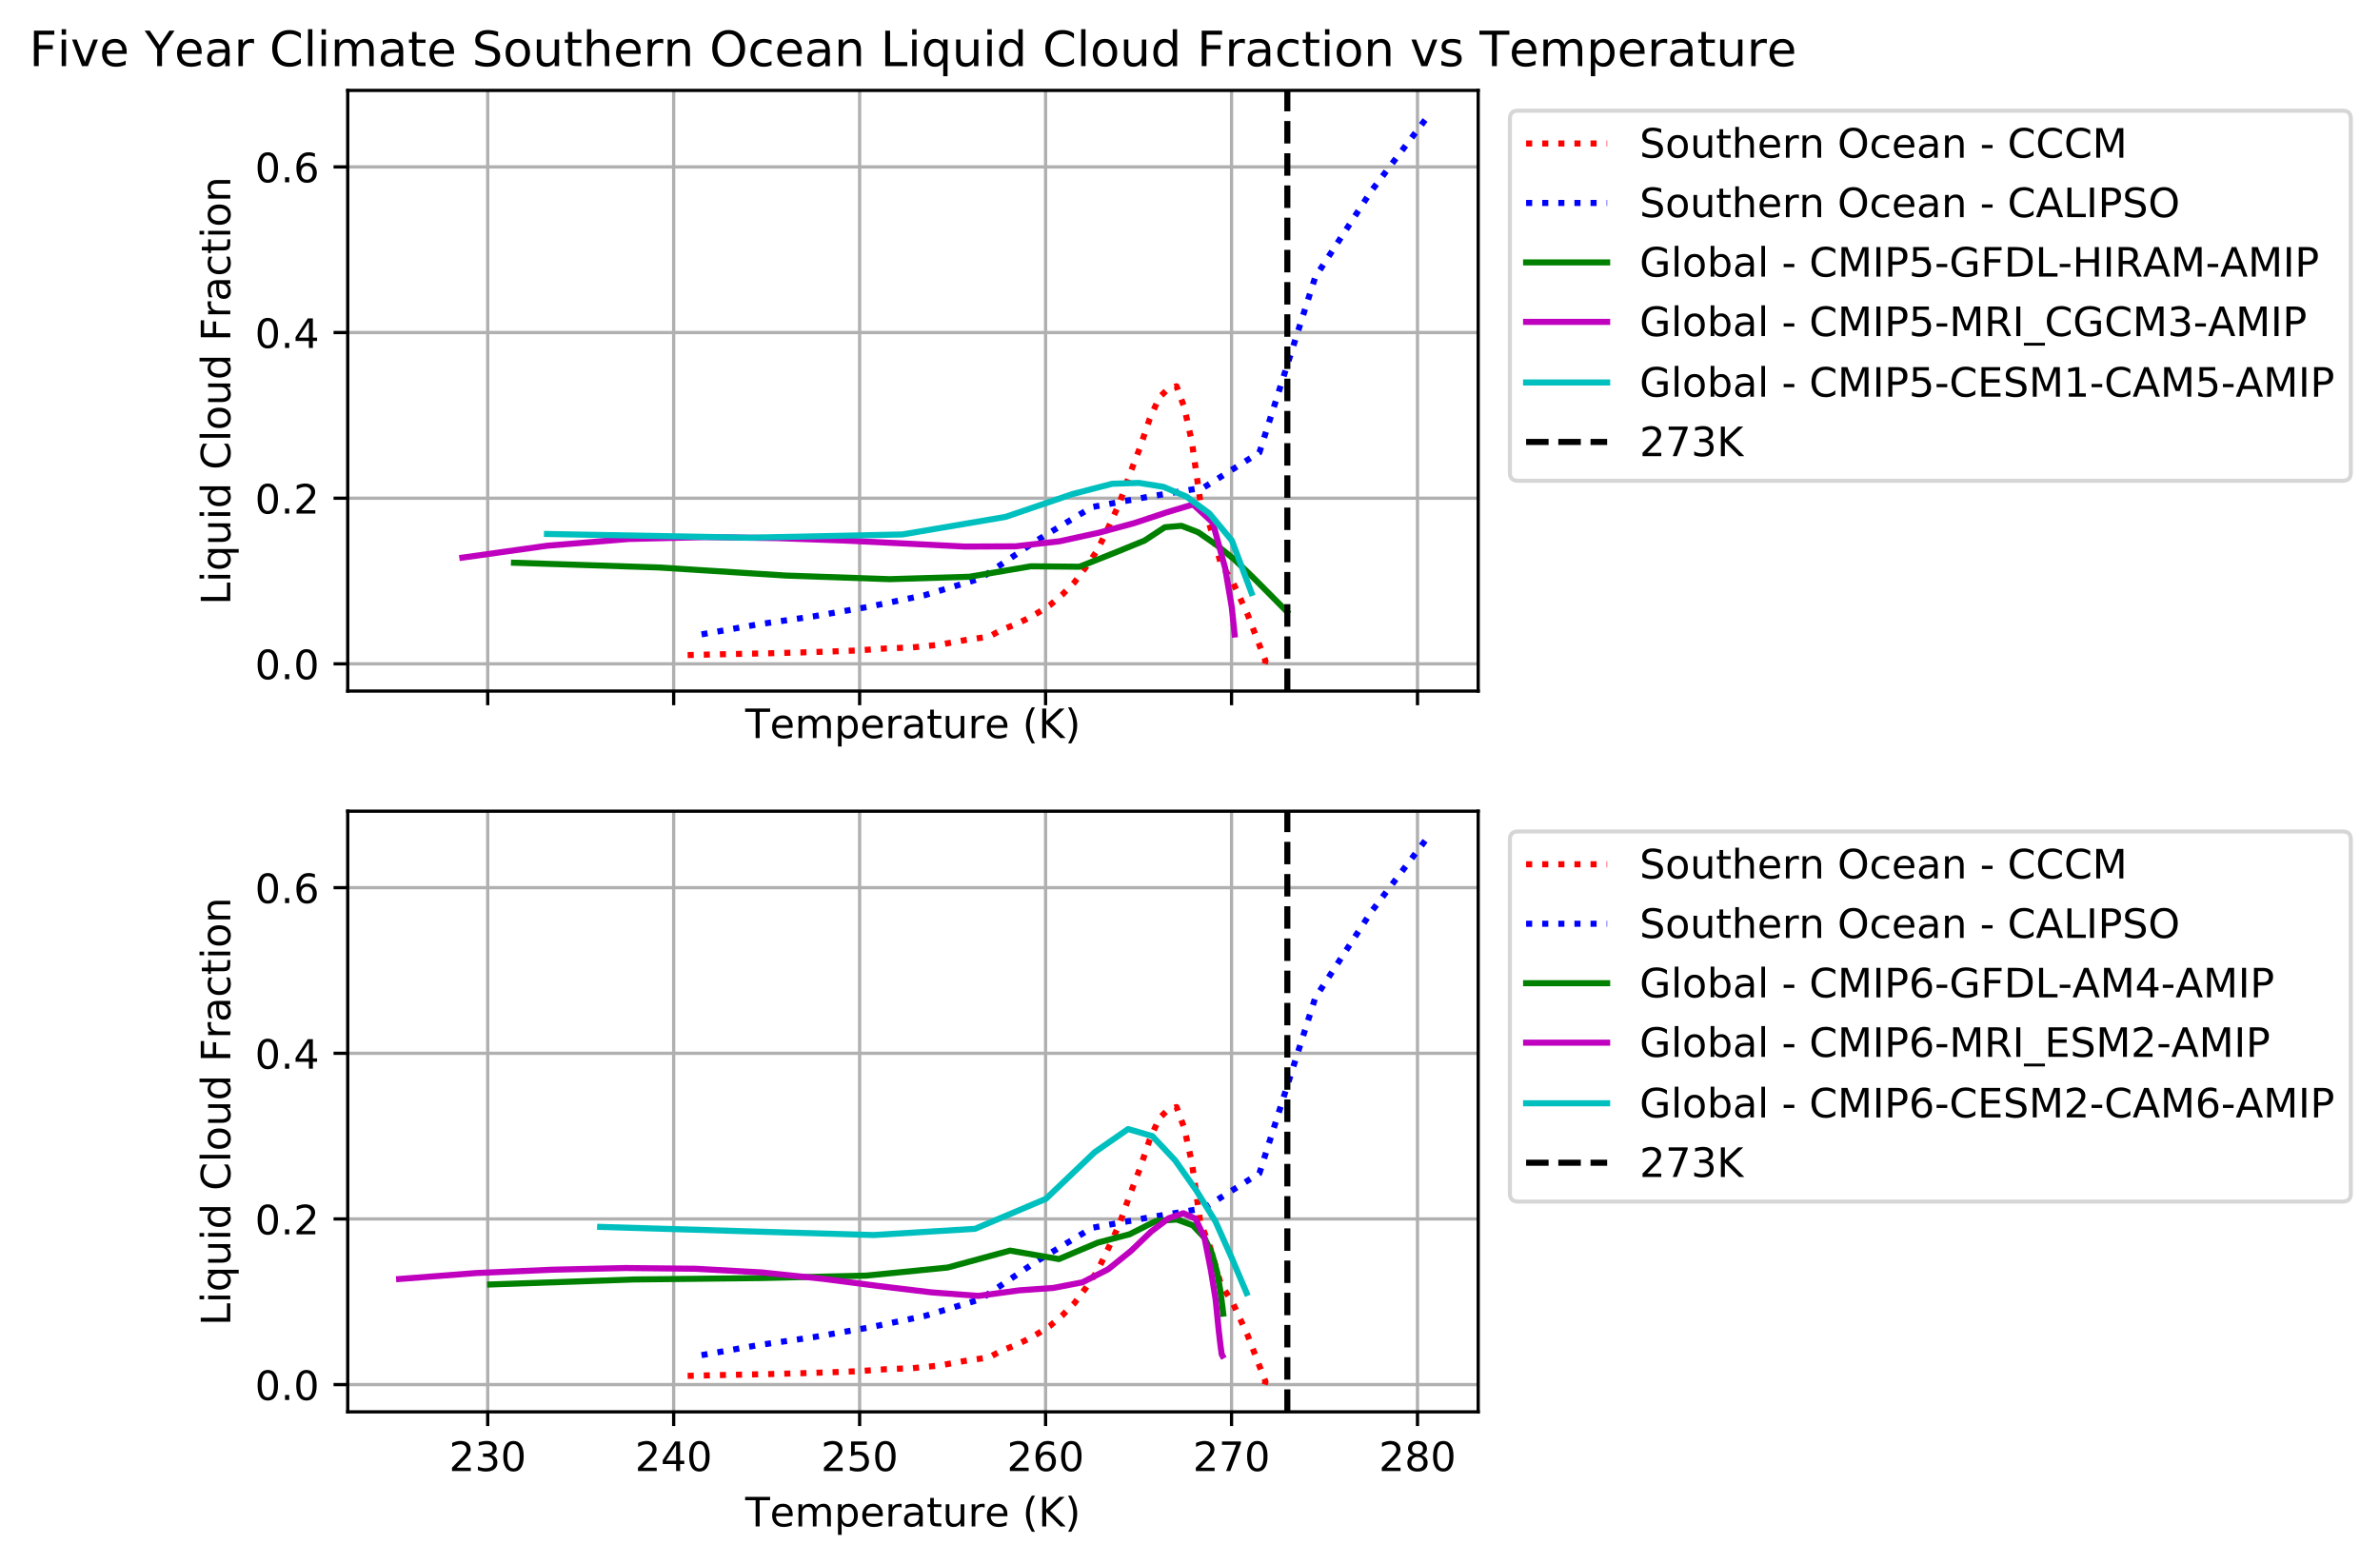 <?xml version="1.0" encoding="utf-8" standalone="no"?>
<!DOCTYPE svg PUBLIC "-//W3C//DTD SVG 1.1//EN"
  "http://www.w3.org/Graphics/SVG/1.1/DTD/svg11.dtd">
<!-- Created with matplotlib (https://matplotlib.org/) -->
<svg height="386.034pt" version="1.1" viewBox="0 0 587.388 386.034" width="587.388pt" xmlns="http://www.w3.org/2000/svg" xmlns:xlink="http://www.w3.org/1999/xlink">
 <defs>
  <style type="text/css">
*{stroke-linecap:butt;stroke-linejoin:round;}
  </style>
 </defs>
 <g id="figure_1">
  <g id="patch_1">
   <path d="M 0 386.034 
L 587.388 386.034 
L 587.388 0 
L 0 0 
z
" style="fill:#ffffff;"/>
  </g>
  <g id="axes_1">
   <g id="patch_2">
    <path d="M 85.818 170.573 
L 364.818 170.573 
L 364.818 22.318 
L 85.818 22.318 
z
" style="fill:#ffffff;"/>
   </g>
   <g id="matplotlib.axis_1">
    <g id="xtick_1">
     <g id="line2d_1">
      <path clip-path="url(#pafd5475c4e)" d="M 120.367 170.573 
L 120.367 22.318 
" style="fill:none;stroke:#b0b0b0;stroke-linecap:square;stroke-width:0.8;"/>
     </g>
     <g id="line2d_2">
      <defs>
       <path d="M 0 0 
L 0 3.5 
" id="m4ae1dadc74" style="stroke:#000000;stroke-width:0.8;"/>
      </defs>
      <g>
       <use style="stroke:#000000;stroke-width:0.8;" x="120.367" xlink:href="#m4ae1dadc74" y="170.573"/>
      </g>
     </g>
    </g>
    <g id="xtick_2">
     <g id="line2d_3">
      <path clip-path="url(#pafd5475c4e)" d="M 166.261 170.573 
L 166.261 22.318 
" style="fill:none;stroke:#b0b0b0;stroke-linecap:square;stroke-width:0.8;"/>
     </g>
     <g id="line2d_4">
      <g>
       <use style="stroke:#000000;stroke-width:0.8;" x="166.261" xlink:href="#m4ae1dadc74" y="170.573"/>
      </g>
     </g>
    </g>
    <g id="xtick_3">
     <g id="line2d_5">
      <path clip-path="url(#pafd5475c4e)" d="M 212.156 170.573 
L 212.156 22.318 
" style="fill:none;stroke:#b0b0b0;stroke-linecap:square;stroke-width:0.8;"/>
     </g>
     <g id="line2d_6">
      <g>
       <use style="stroke:#000000;stroke-width:0.8;" x="212.156" xlink:href="#m4ae1dadc74" y="170.573"/>
      </g>
     </g>
    </g>
    <g id="xtick_4">
     <g id="line2d_7">
      <path clip-path="url(#pafd5475c4e)" d="M 258.051 170.573 
L 258.051 22.318 
" style="fill:none;stroke:#b0b0b0;stroke-linecap:square;stroke-width:0.8;"/>
     </g>
     <g id="line2d_8">
      <g>
       <use style="stroke:#000000;stroke-width:0.8;" x="258.051" xlink:href="#m4ae1dadc74" y="170.573"/>
      </g>
     </g>
    </g>
    <g id="xtick_5">
     <g id="line2d_9">
      <path clip-path="url(#pafd5475c4e)" d="M 303.946 170.573 
L 303.946 22.318 
" style="fill:none;stroke:#b0b0b0;stroke-linecap:square;stroke-width:0.8;"/>
     </g>
     <g id="line2d_10">
      <g>
       <use style="stroke:#000000;stroke-width:0.8;" x="303.946" xlink:href="#m4ae1dadc74" y="170.573"/>
      </g>
     </g>
    </g>
    <g id="xtick_6">
     <g id="line2d_11">
      <path clip-path="url(#pafd5475c4e)" d="M 349.841 170.573 
L 349.841 22.318 
" style="fill:none;stroke:#b0b0b0;stroke-linecap:square;stroke-width:0.8;"/>
     </g>
     <g id="line2d_12">
      <g>
       <use style="stroke:#000000;stroke-width:0.8;" x="349.841" xlink:href="#m4ae1dadc74" y="170.573"/>
      </g>
     </g>
    </g>
    <g id="text_1">
     <!-- Temperature (K) -->
     <defs>
      <path d="M -0.297 72.906 
L 61.375 72.906 
L 61.375 64.594 
L 35.5 64.594 
L 35.5 0 
L 25.594 0 
L 25.594 64.594 
L -0.297 64.594 
z
" id="DejaVuSans-84"/>
      <path d="M 56.203 29.594 
L 56.203 25.203 
L 14.891 25.203 
Q 15.484 15.922 20.484 11.062 
Q 25.484 6.203 34.422 6.203 
Q 39.594 6.203 44.453 7.469 
Q 49.312 8.734 54.109 11.281 
L 54.109 2.781 
Q 49.266 0.734 44.188 -0.344 
Q 39.109 -1.422 33.891 -1.422 
Q 20.797 -1.422 13.156 6.188 
Q 5.516 13.812 5.516 26.812 
Q 5.516 40.234 12.766 48.109 
Q 20.016 56 32.328 56 
Q 43.359 56 49.781 48.891 
Q 56.203 41.797 56.203 29.594 
z
M 47.219 32.234 
Q 47.125 39.594 43.094 43.984 
Q 39.062 48.391 32.422 48.391 
Q 24.906 48.391 20.391 44.141 
Q 15.875 39.891 15.188 32.172 
z
" id="DejaVuSans-101"/>
      <path d="M 52 44.188 
Q 55.375 50.25 60.062 53.125 
Q 64.75 56 71.094 56 
Q 79.641 56 84.281 50.016 
Q 88.922 44.047 88.922 33.016 
L 88.922 0 
L 79.891 0 
L 79.891 32.719 
Q 79.891 40.578 77.094 44.375 
Q 74.312 48.188 68.609 48.188 
Q 61.625 48.188 57.562 43.547 
Q 53.516 38.922 53.516 30.906 
L 53.516 0 
L 44.484 0 
L 44.484 32.719 
Q 44.484 40.625 41.703 44.406 
Q 38.922 48.188 33.109 48.188 
Q 26.219 48.188 22.156 43.531 
Q 18.109 38.875 18.109 30.906 
L 18.109 0 
L 9.078 0 
L 9.078 54.688 
L 18.109 54.688 
L 18.109 46.188 
Q 21.188 51.219 25.484 53.609 
Q 29.781 56 35.688 56 
Q 41.656 56 45.828 52.969 
Q 50 49.953 52 44.188 
z
" id="DejaVuSans-109"/>
      <path d="M 18.109 8.203 
L 18.109 -20.797 
L 9.078 -20.797 
L 9.078 54.688 
L 18.109 54.688 
L 18.109 46.391 
Q 20.953 51.266 25.266 53.625 
Q 29.594 56 35.594 56 
Q 45.562 56 51.781 48.094 
Q 58.016 40.188 58.016 27.297 
Q 58.016 14.406 51.781 6.484 
Q 45.562 -1.422 35.594 -1.422 
Q 29.594 -1.422 25.266 0.953 
Q 20.953 3.328 18.109 8.203 
z
M 48.688 27.297 
Q 48.688 37.203 44.609 42.844 
Q 40.531 48.484 33.406 48.484 
Q 26.266 48.484 22.188 42.844 
Q 18.109 37.203 18.109 27.297 
Q 18.109 17.391 22.188 11.75 
Q 26.266 6.109 33.406 6.109 
Q 40.531 6.109 44.609 11.75 
Q 48.688 17.391 48.688 27.297 
z
" id="DejaVuSans-112"/>
      <path d="M 41.109 46.297 
Q 39.594 47.172 37.812 47.578 
Q 36.031 48 33.891 48 
Q 26.266 48 22.188 43.047 
Q 18.109 38.094 18.109 28.812 
L 18.109 0 
L 9.078 0 
L 9.078 54.688 
L 18.109 54.688 
L 18.109 46.188 
Q 20.953 51.172 25.484 53.578 
Q 30.031 56 36.531 56 
Q 37.453 56 38.578 55.875 
Q 39.703 55.766 41.062 55.516 
z
" id="DejaVuSans-114"/>
      <path d="M 34.281 27.484 
Q 23.391 27.484 19.188 25 
Q 14.984 22.516 14.984 16.5 
Q 14.984 11.719 18.141 8.906 
Q 21.297 6.109 26.703 6.109 
Q 34.188 6.109 38.703 11.406 
Q 43.219 16.703 43.219 25.484 
L 43.219 27.484 
z
M 52.203 31.203 
L 52.203 0 
L 43.219 0 
L 43.219 8.297 
Q 40.141 3.328 35.547 0.953 
Q 30.953 -1.422 24.312 -1.422 
Q 15.922 -1.422 10.953 3.297 
Q 6 8.016 6 15.922 
Q 6 25.141 12.172 29.828 
Q 18.359 34.516 30.609 34.516 
L 43.219 34.516 
L 43.219 35.406 
Q 43.219 41.609 39.141 45 
Q 35.062 48.391 27.688 48.391 
Q 23 48.391 18.547 47.266 
Q 14.109 46.141 10.016 43.891 
L 10.016 52.203 
Q 14.938 54.109 19.578 55.047 
Q 24.219 56 28.609 56 
Q 40.484 56 46.344 49.844 
Q 52.203 43.703 52.203 31.203 
z
" id="DejaVuSans-97"/>
      <path d="M 18.312 70.219 
L 18.312 54.688 
L 36.812 54.688 
L 36.812 47.703 
L 18.312 47.703 
L 18.312 18.016 
Q 18.312 11.328 20.141 9.422 
Q 21.969 7.516 27.594 7.516 
L 36.812 7.516 
L 36.812 0 
L 27.594 0 
Q 17.188 0 13.234 3.875 
Q 9.281 7.766 9.281 18.016 
L 9.281 47.703 
L 2.688 47.703 
L 2.688 54.688 
L 9.281 54.688 
L 9.281 70.219 
z
" id="DejaVuSans-116"/>
      <path d="M 8.5 21.578 
L 8.5 54.688 
L 17.484 54.688 
L 17.484 21.922 
Q 17.484 14.156 20.5 10.266 
Q 23.531 6.391 29.594 6.391 
Q 36.859 6.391 41.078 11.031 
Q 45.312 15.672 45.312 23.688 
L 45.312 54.688 
L 54.297 54.688 
L 54.297 0 
L 45.312 0 
L 45.312 8.406 
Q 42.047 3.422 37.719 1 
Q 33.406 -1.422 27.688 -1.422 
Q 18.266 -1.422 13.375 4.438 
Q 8.5 10.297 8.5 21.578 
z
M 31.109 56 
z
" id="DejaVuSans-117"/>
      <path id="DejaVuSans-32"/>
      <path d="M 31 75.875 
Q 24.469 64.656 21.281 53.656 
Q 18.109 42.672 18.109 31.391 
Q 18.109 20.125 21.312 9.062 
Q 24.516 -2 31 -13.188 
L 23.188 -13.188 
Q 15.875 -1.703 12.234 9.375 
Q 8.594 20.453 8.594 31.391 
Q 8.594 42.281 12.203 53.312 
Q 15.828 64.359 23.188 75.875 
z
" id="DejaVuSans-40"/>
      <path d="M 9.812 72.906 
L 19.672 72.906 
L 19.672 42.094 
L 52.391 72.906 
L 65.094 72.906 
L 28.906 38.922 
L 67.672 0 
L 54.688 0 
L 19.672 35.109 
L 19.672 0 
L 9.812 0 
z
" id="DejaVuSans-75"/>
      <path d="M 8.016 75.875 
L 15.828 75.875 
Q 23.141 64.359 26.781 53.312 
Q 30.422 42.281 30.422 31.391 
Q 30.422 20.453 26.781 9.375 
Q 23.141 -1.703 15.828 -13.188 
L 8.016 -13.188 
Q 14.5 -2 17.703 9.062 
Q 20.906 20.125 20.906 31.391 
Q 20.906 42.672 17.703 53.656 
Q 14.5 64.656 8.016 75.875 
z
" id="DejaVuSans-41"/>
     </defs>
     <g transform="translate(183.931 182.171)scale(0.1 -0.1)">
      <use xlink:href="#DejaVuSans-84"/>
      <use x="60.818" xlink:href="#DejaVuSans-101"/>
      <use x="122.342" xlink:href="#DejaVuSans-109"/>
      <use x="219.754" xlink:href="#DejaVuSans-112"/>
      <use x="283.23" xlink:href="#DejaVuSans-101"/>
      <use x="344.754" xlink:href="#DejaVuSans-114"/>
      <use x="385.867" xlink:href="#DejaVuSans-97"/>
      <use x="447.146" xlink:href="#DejaVuSans-116"/>
      <use x="486.355" xlink:href="#DejaVuSans-117"/>
      <use x="549.734" xlink:href="#DejaVuSans-114"/>
      <use x="590.816" xlink:href="#DejaVuSans-101"/>
      <use x="652.34" xlink:href="#DejaVuSans-32"/>
      <use x="684.127" xlink:href="#DejaVuSans-40"/>
      <use x="723.141" xlink:href="#DejaVuSans-75"/>
      <use x="788.717" xlink:href="#DejaVuSans-41"/>
     </g>
    </g>
   </g>
   <g id="matplotlib.axis_2">
    <g id="ytick_1">
     <g id="line2d_13">
      <path clip-path="url(#pafd5475c4e)" d="M 85.818 163.844 
L 364.818 163.844 
" style="fill:none;stroke:#b0b0b0;stroke-linecap:square;stroke-width:0.8;"/>
     </g>
     <g id="line2d_14">
      <defs>
       <path d="M 0 0 
L -3.5 0 
" id="m093be82d3e" style="stroke:#000000;stroke-width:0.8;"/>
      </defs>
      <g>
       <use style="stroke:#000000;stroke-width:0.8;" x="85.818" xlink:href="#m093be82d3e" y="163.844"/>
      </g>
     </g>
     <g id="text_2">
      <!-- 0.0 -->
      <defs>
       <path d="M 31.781 66.406 
Q 24.172 66.406 20.328 58.906 
Q 16.5 51.422 16.5 36.375 
Q 16.5 21.391 20.328 13.891 
Q 24.172 6.391 31.781 6.391 
Q 39.453 6.391 43.281 13.891 
Q 47.125 21.391 47.125 36.375 
Q 47.125 51.422 43.281 58.906 
Q 39.453 66.406 31.781 66.406 
z
M 31.781 74.219 
Q 44.047 74.219 50.516 64.516 
Q 56.984 54.828 56.984 36.375 
Q 56.984 17.969 50.516 8.266 
Q 44.047 -1.422 31.781 -1.422 
Q 19.531 -1.422 13.062 8.266 
Q 6.594 17.969 6.594 36.375 
Q 6.594 54.828 13.062 64.516 
Q 19.531 74.219 31.781 74.219 
z
" id="DejaVuSans-48"/>
       <path d="M 10.688 12.406 
L 21 12.406 
L 21 0 
L 10.688 0 
z
" id="DejaVuSans-46"/>
      </defs>
      <g transform="translate(62.915 167.643)scale(0.1 -0.1)">
       <use xlink:href="#DejaVuSans-48"/>
       <use x="63.623" xlink:href="#DejaVuSans-46"/>
       <use x="95.41" xlink:href="#DejaVuSans-48"/>
      </g>
     </g>
    </g>
    <g id="ytick_2">
     <g id="line2d_15">
      <path clip-path="url(#pafd5475c4e)" d="M 85.818 122.961 
L 364.818 122.961 
" style="fill:none;stroke:#b0b0b0;stroke-linecap:square;stroke-width:0.8;"/>
     </g>
     <g id="line2d_16">
      <g>
       <use style="stroke:#000000;stroke-width:0.8;" x="85.818" xlink:href="#m093be82d3e" y="122.961"/>
      </g>
     </g>
     <g id="text_3">
      <!-- 0.2 -->
      <defs>
       <path d="M 19.188 8.297 
L 53.609 8.297 
L 53.609 0 
L 7.328 0 
L 7.328 8.297 
Q 12.938 14.109 22.625 23.891 
Q 32.328 33.688 34.812 36.531 
Q 39.547 41.844 41.422 45.531 
Q 43.312 49.219 43.312 52.781 
Q 43.312 58.594 39.234 62.25 
Q 35.156 65.922 28.609 65.922 
Q 23.969 65.922 18.812 64.312 
Q 13.672 62.703 7.812 59.422 
L 7.812 69.391 
Q 13.766 71.781 18.938 73 
Q 24.125 74.219 28.422 74.219 
Q 39.75 74.219 46.484 68.547 
Q 53.219 62.891 53.219 53.422 
Q 53.219 48.922 51.531 44.891 
Q 49.859 40.875 45.406 35.406 
Q 44.188 33.984 37.641 27.219 
Q 31.109 20.453 19.188 8.297 
z
" id="DejaVuSans-50"/>
      </defs>
      <g transform="translate(62.915 126.76)scale(0.1 -0.1)">
       <use xlink:href="#DejaVuSans-48"/>
       <use x="63.623" xlink:href="#DejaVuSans-46"/>
       <use x="95.41" xlink:href="#DejaVuSans-50"/>
      </g>
     </g>
    </g>
    <g id="ytick_3">
     <g id="line2d_17">
      <path clip-path="url(#pafd5475c4e)" d="M 85.818 82.078 
L 364.818 82.078 
" style="fill:none;stroke:#b0b0b0;stroke-linecap:square;stroke-width:0.8;"/>
     </g>
     <g id="line2d_18">
      <g>
       <use style="stroke:#000000;stroke-width:0.8;" x="85.818" xlink:href="#m093be82d3e" y="82.078"/>
      </g>
     </g>
     <g id="text_4">
      <!-- 0.4 -->
      <defs>
       <path d="M 37.797 64.312 
L 12.891 25.391 
L 37.797 25.391 
z
M 35.203 72.906 
L 47.609 72.906 
L 47.609 25.391 
L 58.016 25.391 
L 58.016 17.188 
L 47.609 17.188 
L 47.609 0 
L 37.797 0 
L 37.797 17.188 
L 4.891 17.188 
L 4.891 26.703 
z
" id="DejaVuSans-52"/>
      </defs>
      <g transform="translate(62.915 85.877)scale(0.1 -0.1)">
       <use xlink:href="#DejaVuSans-48"/>
       <use x="63.623" xlink:href="#DejaVuSans-46"/>
       <use x="95.41" xlink:href="#DejaVuSans-52"/>
      </g>
     </g>
    </g>
    <g id="ytick_4">
     <g id="line2d_19">
      <path clip-path="url(#pafd5475c4e)" d="M 85.818 41.195 
L 364.818 41.195 
" style="fill:none;stroke:#b0b0b0;stroke-linecap:square;stroke-width:0.8;"/>
     </g>
     <g id="line2d_20">
      <g>
       <use style="stroke:#000000;stroke-width:0.8;" x="85.818" xlink:href="#m093be82d3e" y="41.195"/>
      </g>
     </g>
     <g id="text_5">
      <!-- 0.6 -->
      <defs>
       <path d="M 33.016 40.375 
Q 26.375 40.375 22.484 35.828 
Q 18.609 31.297 18.609 23.391 
Q 18.609 15.531 22.484 10.953 
Q 26.375 6.391 33.016 6.391 
Q 39.656 6.391 43.531 10.953 
Q 47.406 15.531 47.406 23.391 
Q 47.406 31.297 43.531 35.828 
Q 39.656 40.375 33.016 40.375 
z
M 52.594 71.297 
L 52.594 62.312 
Q 48.875 64.062 45.094 64.984 
Q 41.312 65.922 37.594 65.922 
Q 27.828 65.922 22.672 59.328 
Q 17.531 52.734 16.797 39.406 
Q 19.672 43.656 24.016 45.922 
Q 28.375 48.188 33.594 48.188 
Q 44.578 48.188 50.953 41.516 
Q 57.328 34.859 57.328 23.391 
Q 57.328 12.156 50.688 5.359 
Q 44.047 -1.422 33.016 -1.422 
Q 20.359 -1.422 13.672 8.266 
Q 6.984 17.969 6.984 36.375 
Q 6.984 53.656 15.188 63.938 
Q 23.391 74.219 37.203 74.219 
Q 40.922 74.219 44.703 73.484 
Q 48.484 72.75 52.594 71.297 
z
" id="DejaVuSans-54"/>
      </defs>
      <g transform="translate(62.915 44.994)scale(0.1 -0.1)">
       <use xlink:href="#DejaVuSans-48"/>
       <use x="63.623" xlink:href="#DejaVuSans-46"/>
       <use x="95.41" xlink:href="#DejaVuSans-54"/>
      </g>
     </g>
    </g>
    <g id="text_6">
     <!-- Liquid Cloud Fraction -->
     <defs>
      <path d="M 9.812 72.906 
L 19.672 72.906 
L 19.672 8.297 
L 55.172 8.297 
L 55.172 0 
L 9.812 0 
z
" id="DejaVuSans-76"/>
      <path d="M 9.422 54.688 
L 18.406 54.688 
L 18.406 0 
L 9.422 0 
z
M 9.422 75.984 
L 18.406 75.984 
L 18.406 64.594 
L 9.422 64.594 
z
" id="DejaVuSans-105"/>
      <path d="M 14.797 27.297 
Q 14.797 17.391 18.875 11.75 
Q 22.953 6.109 30.078 6.109 
Q 37.203 6.109 41.297 11.75 
Q 45.406 17.391 45.406 27.297 
Q 45.406 37.203 41.297 42.844 
Q 37.203 48.484 30.078 48.484 
Q 22.953 48.484 18.875 42.844 
Q 14.797 37.203 14.797 27.297 
z
M 45.406 8.203 
Q 42.578 3.328 38.25 0.953 
Q 33.938 -1.422 27.875 -1.422 
Q 17.969 -1.422 11.734 6.484 
Q 5.516 14.406 5.516 27.297 
Q 5.516 40.188 11.734 48.094 
Q 17.969 56 27.875 56 
Q 33.938 56 38.25 53.625 
Q 42.578 51.266 45.406 46.391 
L 45.406 54.688 
L 54.391 54.688 
L 54.391 -20.797 
L 45.406 -20.797 
z
" id="DejaVuSans-113"/>
      <path d="M 45.406 46.391 
L 45.406 75.984 
L 54.391 75.984 
L 54.391 0 
L 45.406 0 
L 45.406 8.203 
Q 42.578 3.328 38.25 0.953 
Q 33.938 -1.422 27.875 -1.422 
Q 17.969 -1.422 11.734 6.484 
Q 5.516 14.406 5.516 27.297 
Q 5.516 40.188 11.734 48.094 
Q 17.969 56 27.875 56 
Q 33.938 56 38.25 53.625 
Q 42.578 51.266 45.406 46.391 
z
M 14.797 27.297 
Q 14.797 17.391 18.875 11.75 
Q 22.953 6.109 30.078 6.109 
Q 37.203 6.109 41.297 11.75 
Q 45.406 17.391 45.406 27.297 
Q 45.406 37.203 41.297 42.844 
Q 37.203 48.484 30.078 48.484 
Q 22.953 48.484 18.875 42.844 
Q 14.797 37.203 14.797 27.297 
z
" id="DejaVuSans-100"/>
      <path d="M 64.406 67.281 
L 64.406 56.891 
Q 59.422 61.531 53.781 63.812 
Q 48.141 66.109 41.797 66.109 
Q 29.297 66.109 22.656 58.469 
Q 16.016 50.828 16.016 36.375 
Q 16.016 21.969 22.656 14.328 
Q 29.297 6.688 41.797 6.688 
Q 48.141 6.688 53.781 8.984 
Q 59.422 11.281 64.406 15.922 
L 64.406 5.609 
Q 59.234 2.094 53.438 0.328 
Q 47.656 -1.422 41.219 -1.422 
Q 24.656 -1.422 15.125 8.703 
Q 5.609 18.844 5.609 36.375 
Q 5.609 53.953 15.125 64.078 
Q 24.656 74.219 41.219 74.219 
Q 47.75 74.219 53.531 72.484 
Q 59.328 70.75 64.406 67.281 
z
" id="DejaVuSans-67"/>
      <path d="M 9.422 75.984 
L 18.406 75.984 
L 18.406 0 
L 9.422 0 
z
" id="DejaVuSans-108"/>
      <path d="M 30.609 48.391 
Q 23.391 48.391 19.188 42.75 
Q 14.984 37.109 14.984 27.297 
Q 14.984 17.484 19.156 11.844 
Q 23.344 6.203 30.609 6.203 
Q 37.797 6.203 41.984 11.859 
Q 46.188 17.531 46.188 27.297 
Q 46.188 37.016 41.984 42.703 
Q 37.797 48.391 30.609 48.391 
z
M 30.609 56 
Q 42.328 56 49.016 48.375 
Q 55.719 40.766 55.719 27.297 
Q 55.719 13.875 49.016 6.219 
Q 42.328 -1.422 30.609 -1.422 
Q 18.844 -1.422 12.172 6.219 
Q 5.516 13.875 5.516 27.297 
Q 5.516 40.766 12.172 48.375 
Q 18.844 56 30.609 56 
z
" id="DejaVuSans-111"/>
      <path d="M 9.812 72.906 
L 51.703 72.906 
L 51.703 64.594 
L 19.672 64.594 
L 19.672 43.109 
L 48.578 43.109 
L 48.578 34.812 
L 19.672 34.812 
L 19.672 0 
L 9.812 0 
z
" id="DejaVuSans-70"/>
      <path d="M 48.781 52.594 
L 48.781 44.188 
Q 44.969 46.297 41.141 47.344 
Q 37.312 48.391 33.406 48.391 
Q 24.656 48.391 19.812 42.844 
Q 14.984 37.312 14.984 27.297 
Q 14.984 17.281 19.812 11.734 
Q 24.656 6.203 33.406 6.203 
Q 37.312 6.203 41.141 7.25 
Q 44.969 8.297 48.781 10.406 
L 48.781 2.094 
Q 45.016 0.344 40.984 -0.531 
Q 36.969 -1.422 32.422 -1.422 
Q 20.062 -1.422 12.781 6.344 
Q 5.516 14.109 5.516 27.297 
Q 5.516 40.672 12.859 48.328 
Q 20.219 56 33.016 56 
Q 37.156 56 41.109 55.141 
Q 45.062 54.297 48.781 52.594 
z
" id="DejaVuSans-99"/>
      <path d="M 54.891 33.016 
L 54.891 0 
L 45.906 0 
L 45.906 32.719 
Q 45.906 40.484 42.875 44.328 
Q 39.844 48.188 33.797 48.188 
Q 26.516 48.188 22.312 43.547 
Q 18.109 38.922 18.109 30.906 
L 18.109 0 
L 9.078 0 
L 9.078 54.688 
L 18.109 54.688 
L 18.109 46.188 
Q 21.344 51.125 25.703 53.562 
Q 30.078 56 35.797 56 
Q 45.219 56 50.047 50.172 
Q 54.891 44.344 54.891 33.016 
z
" id="DejaVuSans-110"/>
     </defs>
     <g transform="translate(56.835 149.304)rotate(-90)scale(0.1 -0.1)">
      <use xlink:href="#DejaVuSans-76"/>
      <use x="55.713" xlink:href="#DejaVuSans-105"/>
      <use x="83.496" xlink:href="#DejaVuSans-113"/>
      <use x="146.973" xlink:href="#DejaVuSans-117"/>
      <use x="210.352" xlink:href="#DejaVuSans-105"/>
      <use x="238.135" xlink:href="#DejaVuSans-100"/>
      <use x="301.611" xlink:href="#DejaVuSans-32"/>
      <use x="333.398" xlink:href="#DejaVuSans-67"/>
      <use x="403.223" xlink:href="#DejaVuSans-108"/>
      <use x="431.006" xlink:href="#DejaVuSans-111"/>
      <use x="492.188" xlink:href="#DejaVuSans-117"/>
      <use x="555.566" xlink:href="#DejaVuSans-100"/>
      <use x="619.043" xlink:href="#DejaVuSans-32"/>
      <use x="650.83" xlink:href="#DejaVuSans-70"/>
      <use x="708.24" xlink:href="#DejaVuSans-114"/>
      <use x="749.354" xlink:href="#DejaVuSans-97"/>
      <use x="810.633" xlink:href="#DejaVuSans-99"/>
      <use x="865.613" xlink:href="#DejaVuSans-116"/>
      <use x="904.822" xlink:href="#DejaVuSans-105"/>
      <use x="932.605" xlink:href="#DejaVuSans-111"/>
      <use x="993.787" xlink:href="#DejaVuSans-110"/>
     </g>
    </g>
   </g>
   <g id="line2d_21">
    <path clip-path="url(#pafd5475c4e)" d="M 312.112 163.834 
L 312.332 163.138 
L 307.895 151.612 
L 304.3 143.783 
L 301.294 139.037 
L 298.625 129.862 
L 296.244 123.758 
L 294.162 109.086 
L 292.272 100.507 
L 290.377 95.338 
L 288.327 95.933 
L 286.094 98.119 
L 283.718 103.461 
L 281.281 110.664 
L 278.797 117.129 
L 276.248 124.304 
L 273.615 130.039 
L 270.897 135.696 
L 268.073 139.869 
L 265.142 143.774 
L 262.131 146.796 
L 259.067 149.406 
L 255.984 151.344 
L 252.954 153.007 
L 249.981 154.373 
L 247.056 155.52 
L 244.135 157.12 
L 238.155 157.998 
L 231.831 159.14 
L 225.306 159.78 
L 218.599 160.05 
L 211.718 160.542 
L 204.72 160.814 
L 197.59 161.043 
L 190.342 161.235 
L 183.022 161.382 
L 175.613 161.543 
L 168.108 161.729 
" style="fill:none;stroke:#ff0000;stroke-dasharray:1.5,2.475;stroke-dashoffset:0;stroke-width:1.5;"/>
   </g>
   <g id="line2d_22">
    <path clip-path="url(#pafd5475c4e)" d="M 173.146 156.576 
L 186.914 154.141 
L 200.683 152.145 
L 214.451 149.759 
L 228.22 146.908 
L 241.988 142.777 
L 255.757 133.462 
L 269.525 125.146 
L 283.294 122.635 
L 297.062 120.337 
L 310.831 111.676 
L 324.599 68.399 
L 338.368 47.23 
L 352.136 29.057 
" style="fill:none;stroke:#0000ff;stroke-dasharray:1.5,2.475;stroke-dashoffset:0;stroke-width:1.5;"/>
   </g>
   <g id="line2d_23">
    <path clip-path="url(#pafd5475c4e)" d="M 317.635 150.978 
L 313.577 146.871 
L 309.197 142.469 
L 304.645 138.085 
L 300.098 134.413 
L 295.727 131.381 
L 291.602 129.784 
L 287.484 130.135 
L 282.482 133.423 
L 275.626 136.224 
L 266.422 139.88 
L 254.431 139.774 
L 239.216 142.357 
L 219.541 142.951 
L 193.952 142.058 
L 162.55 140.064 
L 126.852 138.895 
" style="fill:none;stroke:#008000;stroke-linecap:square;stroke-width:1.5;"/>
   </g>
   <g id="line2d_24">
    <path clip-path="url(#pafd5475c4e)" d="M 304.71 156.611 
L 304.008 149.894 
L 302.363 140.188 
L 299.295 128.958 
L 294.452 124.504 
L 287.796 126.504 
L 279.896 129.132 
L 271.209 131.48 
L 261.55 133.595 
L 250.61 134.845 
L 238.124 134.904 
L 224.055 134.185 
L 208.541 133.421 
L 191.827 132.822 
L 174.031 132.57 
L 155.111 133.039 
L 135.03 134.699 
L 114.112 137.638 
" style="fill:none;stroke:#bf00bf;stroke-linecap:square;stroke-width:1.5;"/>
   </g>
   <g id="line2d_25">
    <path clip-path="url(#pafd5475c4e)" d="M 308.882 146.359 
L 304.028 133.418 
L 298.486 126.741 
L 292.847 122.588 
L 287.105 120.155 
L 281.086 119.191 
L 274.499 119.407 
L 264.67 121.954 
L 248.177 127.582 
L 222.694 131.913 
L 184.879 132.718 
L 134.994 131.795 
" style="fill:none;stroke:#00bfbf;stroke-linecap:square;stroke-width:1.5;"/>
   </g>
   <g id="line2d_26">
    <path clip-path="url(#pafd5475c4e)" d="M 317.715 170.573 
L 317.715 22.318 
" style="fill:none;stroke:#000000;stroke-dasharray:5.55,2.4;stroke-dashoffset:0;stroke-width:1.5;"/>
   </g>
   <g id="patch_3">
    <path d="M 85.818 170.573 
L 85.818 22.318 
" style="fill:none;stroke:#000000;stroke-linecap:square;stroke-linejoin:miter;stroke-width:0.8;"/>
   </g>
   <g id="patch_4">
    <path d="M 364.818 170.573 
L 364.818 22.318 
" style="fill:none;stroke:#000000;stroke-linecap:square;stroke-linejoin:miter;stroke-width:0.8;"/>
   </g>
   <g id="patch_5">
    <path d="M 85.818 170.573 
L 364.818 170.573 
" style="fill:none;stroke:#000000;stroke-linecap:square;stroke-linejoin:miter;stroke-width:0.8;"/>
   </g>
   <g id="patch_6">
    <path d="M 85.818 22.318 
L 364.818 22.318 
" style="fill:none;stroke:#000000;stroke-linecap:square;stroke-linejoin:miter;stroke-width:0.8;"/>
   </g>
   <g id="text_7">
    <!-- Five Year Climate Southern Ocean Liquid Cloud Fraction vs Temperature -->
    <defs>
     <path d="M 2.984 54.688 
L 12.5 54.688 
L 29.594 8.797 
L 46.688 54.688 
L 56.203 54.688 
L 35.688 0 
L 23.484 0 
z
" id="DejaVuSans-118"/>
     <path d="M -0.203 72.906 
L 10.406 72.906 
L 30.609 42.922 
L 50.688 72.906 
L 61.281 72.906 
L 35.5 34.719 
L 35.5 0 
L 25.594 0 
L 25.594 34.719 
z
" id="DejaVuSans-89"/>
     <path d="M 53.516 70.516 
L 53.516 60.891 
Q 47.906 63.578 42.922 64.891 
Q 37.938 66.219 33.297 66.219 
Q 25.25 66.219 20.875 63.094 
Q 16.5 59.969 16.5 54.203 
Q 16.5 49.359 19.406 46.891 
Q 22.312 44.438 30.422 42.922 
L 36.375 41.703 
Q 47.406 39.594 52.656 34.297 
Q 57.906 29 57.906 20.125 
Q 57.906 9.516 50.797 4.047 
Q 43.703 -1.422 29.984 -1.422 
Q 24.812 -1.422 18.969 -0.25 
Q 13.141 0.922 6.891 3.219 
L 6.891 13.375 
Q 12.891 10.016 18.656 8.297 
Q 24.422 6.594 29.984 6.594 
Q 38.422 6.594 43.016 9.906 
Q 47.609 13.234 47.609 19.391 
Q 47.609 24.75 44.312 27.781 
Q 41.016 30.812 33.5 32.328 
L 27.484 33.5 
Q 16.453 35.688 11.516 40.375 
Q 6.594 45.062 6.594 53.422 
Q 6.594 63.094 13.406 68.656 
Q 20.219 74.219 32.172 74.219 
Q 37.312 74.219 42.625 73.281 
Q 47.953 72.359 53.516 70.516 
z
" id="DejaVuSans-83"/>
     <path d="M 54.891 33.016 
L 54.891 0 
L 45.906 0 
L 45.906 32.719 
Q 45.906 40.484 42.875 44.328 
Q 39.844 48.188 33.797 48.188 
Q 26.516 48.188 22.312 43.547 
Q 18.109 38.922 18.109 30.906 
L 18.109 0 
L 9.078 0 
L 9.078 75.984 
L 18.109 75.984 
L 18.109 46.188 
Q 21.344 51.125 25.703 53.562 
Q 30.078 56 35.797 56 
Q 45.219 56 50.047 50.172 
Q 54.891 44.344 54.891 33.016 
z
" id="DejaVuSans-104"/>
     <path d="M 39.406 66.219 
Q 28.656 66.219 22.328 58.203 
Q 16.016 50.203 16.016 36.375 
Q 16.016 22.609 22.328 14.594 
Q 28.656 6.594 39.406 6.594 
Q 50.141 6.594 56.422 14.594 
Q 62.703 22.609 62.703 36.375 
Q 62.703 50.203 56.422 58.203 
Q 50.141 66.219 39.406 66.219 
z
M 39.406 74.219 
Q 54.734 74.219 63.906 63.938 
Q 73.094 53.656 73.094 36.375 
Q 73.094 19.141 63.906 8.859 
Q 54.734 -1.422 39.406 -1.422 
Q 24.031 -1.422 14.812 8.828 
Q 5.609 19.094 5.609 36.375 
Q 5.609 53.656 14.812 63.938 
Q 24.031 74.219 39.406 74.219 
z
" id="DejaVuSans-79"/>
     <path d="M 44.281 53.078 
L 44.281 44.578 
Q 40.484 46.531 36.375 47.5 
Q 32.281 48.484 27.875 48.484 
Q 21.188 48.484 17.844 46.438 
Q 14.5 44.391 14.5 40.281 
Q 14.5 37.156 16.891 35.375 
Q 19.281 33.594 26.516 31.984 
L 29.594 31.297 
Q 39.156 29.25 43.188 25.516 
Q 47.219 21.781 47.219 15.094 
Q 47.219 7.469 41.188 3.016 
Q 35.156 -1.422 24.609 -1.422 
Q 20.219 -1.422 15.453 -0.562 
Q 10.688 0.297 5.422 2 
L 5.422 11.281 
Q 10.406 8.688 15.234 7.391 
Q 20.062 6.109 24.812 6.109 
Q 31.156 6.109 34.562 8.281 
Q 37.984 10.453 37.984 14.406 
Q 37.984 18.062 35.516 20.016 
Q 33.062 21.969 24.703 23.781 
L 21.578 24.516 
Q 13.234 26.266 9.516 29.906 
Q 5.812 33.547 5.812 39.891 
Q 5.812 47.609 11.281 51.797 
Q 16.75 56 26.812 56 
Q 31.781 56 36.172 55.266 
Q 40.578 54.547 44.281 53.078 
z
" id="DejaVuSans-115"/>
    </defs>
    <g transform="translate(7.2 16.318)scale(0.12 -0.12)">
     <use xlink:href="#DejaVuSans-70"/>
     <use x="57.41" xlink:href="#DejaVuSans-105"/>
     <use x="85.193" xlink:href="#DejaVuSans-118"/>
     <use x="144.373" xlink:href="#DejaVuSans-101"/>
     <use x="205.896" xlink:href="#DejaVuSans-32"/>
     <use x="237.684" xlink:href="#DejaVuSans-89"/>
     <use x="298.564" xlink:href="#DejaVuSans-101"/>
     <use x="360.088" xlink:href="#DejaVuSans-97"/>
     <use x="421.367" xlink:href="#DejaVuSans-114"/>
     <use x="462.48" xlink:href="#DejaVuSans-32"/>
     <use x="494.268" xlink:href="#DejaVuSans-67"/>
     <use x="564.092" xlink:href="#DejaVuSans-108"/>
     <use x="591.875" xlink:href="#DejaVuSans-105"/>
     <use x="619.658" xlink:href="#DejaVuSans-109"/>
     <use x="717.07" xlink:href="#DejaVuSans-97"/>
     <use x="778.35" xlink:href="#DejaVuSans-116"/>
     <use x="817.559" xlink:href="#DejaVuSans-101"/>
     <use x="879.082" xlink:href="#DejaVuSans-32"/>
     <use x="910.869" xlink:href="#DejaVuSans-83"/>
     <use x="974.346" xlink:href="#DejaVuSans-111"/>
     <use x="1035.527" xlink:href="#DejaVuSans-117"/>
     <use x="1098.906" xlink:href="#DejaVuSans-116"/>
     <use x="1138.115" xlink:href="#DejaVuSans-104"/>
     <use x="1201.494" xlink:href="#DejaVuSans-101"/>
     <use x="1263.018" xlink:href="#DejaVuSans-114"/>
     <use x="1304.115" xlink:href="#DejaVuSans-110"/>
     <use x="1367.494" xlink:href="#DejaVuSans-32"/>
     <use x="1399.281" xlink:href="#DejaVuSans-79"/>
     <use x="1477.992" xlink:href="#DejaVuSans-99"/>
     <use x="1532.973" xlink:href="#DejaVuSans-101"/>
     <use x="1594.496" xlink:href="#DejaVuSans-97"/>
     <use x="1655.775" xlink:href="#DejaVuSans-110"/>
     <use x="1719.154" xlink:href="#DejaVuSans-32"/>
     <use x="1750.941" xlink:href="#DejaVuSans-76"/>
     <use x="1806.654" xlink:href="#DejaVuSans-105"/>
     <use x="1834.438" xlink:href="#DejaVuSans-113"/>
     <use x="1897.914" xlink:href="#DejaVuSans-117"/>
     <use x="1961.293" xlink:href="#DejaVuSans-105"/>
     <use x="1989.076" xlink:href="#DejaVuSans-100"/>
     <use x="2052.553" xlink:href="#DejaVuSans-32"/>
     <use x="2084.34" xlink:href="#DejaVuSans-67"/>
     <use x="2154.164" xlink:href="#DejaVuSans-108"/>
     <use x="2181.947" xlink:href="#DejaVuSans-111"/>
     <use x="2243.129" xlink:href="#DejaVuSans-117"/>
     <use x="2306.508" xlink:href="#DejaVuSans-100"/>
     <use x="2369.984" xlink:href="#DejaVuSans-32"/>
     <use x="2401.771" xlink:href="#DejaVuSans-70"/>
     <use x="2459.182" xlink:href="#DejaVuSans-114"/>
     <use x="2500.295" xlink:href="#DejaVuSans-97"/>
     <use x="2561.574" xlink:href="#DejaVuSans-99"/>
     <use x="2616.555" xlink:href="#DejaVuSans-116"/>
     <use x="2655.764" xlink:href="#DejaVuSans-105"/>
     <use x="2683.547" xlink:href="#DejaVuSans-111"/>
     <use x="2744.729" xlink:href="#DejaVuSans-110"/>
     <use x="2808.107" xlink:href="#DejaVuSans-32"/>
     <use x="2839.895" xlink:href="#DejaVuSans-118"/>
     <use x="2899.074" xlink:href="#DejaVuSans-115"/>
     <use x="2951.174" xlink:href="#DejaVuSans-32"/>
     <use x="2982.961" xlink:href="#DejaVuSans-84"/>
     <use x="3043.779" xlink:href="#DejaVuSans-101"/>
     <use x="3105.303" xlink:href="#DejaVuSans-109"/>
     <use x="3202.715" xlink:href="#DejaVuSans-112"/>
     <use x="3266.191" xlink:href="#DejaVuSans-101"/>
     <use x="3327.715" xlink:href="#DejaVuSans-114"/>
     <use x="3368.828" xlink:href="#DejaVuSans-97"/>
     <use x="3430.107" xlink:href="#DejaVuSans-116"/>
     <use x="3469.316" xlink:href="#DejaVuSans-117"/>
     <use x="3532.695" xlink:href="#DejaVuSans-114"/>
     <use x="3573.777" xlink:href="#DejaVuSans-101"/>
    </g>
   </g>
   <g id="legend_1">
    <g id="patch_7">
     <path d="M 374.647 118.665 
L 578.188 118.665 
Q 580.188 118.665 580.188 116.665 
L 580.188 29.318 
Q 580.188 27.318 578.188 27.318 
L 374.647 27.318 
Q 372.647 27.318 372.647 29.318 
L 372.647 116.665 
Q 372.647 118.665 374.647 118.665 
z
" style="fill:#ffffff;opacity:0.8;stroke:#cccccc;stroke-linejoin:miter;"/>
    </g>
    <g id="line2d_27">
     <path d="M 376.647 35.417 
L 396.647 35.417 
" style="fill:none;stroke:#ff0000;stroke-dasharray:1.5,2.475;stroke-dashoffset:0;stroke-width:1.5;"/>
    </g>
    <g id="line2d_28"/>
    <g id="text_8">
     <!-- Southern Ocean - CCCM -->
     <defs>
      <path d="M 4.891 31.391 
L 31.203 31.391 
L 31.203 23.391 
L 4.891 23.391 
z
" id="DejaVuSans-45"/>
      <path d="M 9.812 72.906 
L 24.516 72.906 
L 43.109 23.297 
L 61.812 72.906 
L 76.516 72.906 
L 76.516 0 
L 66.891 0 
L 66.891 64.016 
L 48.094 14.016 
L 38.188 14.016 
L 19.391 64.016 
L 19.391 0 
L 9.812 0 
z
" id="DejaVuSans-77"/>
     </defs>
     <g transform="translate(404.647 38.917)scale(0.1 -0.1)">
      <use xlink:href="#DejaVuSans-83"/>
      <use x="63.477" xlink:href="#DejaVuSans-111"/>
      <use x="124.658" xlink:href="#DejaVuSans-117"/>
      <use x="188.037" xlink:href="#DejaVuSans-116"/>
      <use x="227.246" xlink:href="#DejaVuSans-104"/>
      <use x="290.625" xlink:href="#DejaVuSans-101"/>
      <use x="352.148" xlink:href="#DejaVuSans-114"/>
      <use x="393.246" xlink:href="#DejaVuSans-110"/>
      <use x="456.625" xlink:href="#DejaVuSans-32"/>
      <use x="488.412" xlink:href="#DejaVuSans-79"/>
      <use x="567.123" xlink:href="#DejaVuSans-99"/>
      <use x="622.104" xlink:href="#DejaVuSans-101"/>
      <use x="683.627" xlink:href="#DejaVuSans-97"/>
      <use x="744.906" xlink:href="#DejaVuSans-110"/>
      <use x="808.285" xlink:href="#DejaVuSans-32"/>
      <use x="840.072" xlink:href="#DejaVuSans-45"/>
      <use x="876.156" xlink:href="#DejaVuSans-32"/>
      <use x="907.943" xlink:href="#DejaVuSans-67"/>
      <use x="977.768" xlink:href="#DejaVuSans-67"/>
      <use x="1047.592" xlink:href="#DejaVuSans-67"/>
      <use x="1117.416" xlink:href="#DejaVuSans-77"/>
     </g>
    </g>
    <g id="line2d_29">
     <path d="M 376.647 50.095 
L 396.647 50.095 
" style="fill:none;stroke:#0000ff;stroke-dasharray:1.5,2.475;stroke-dashoffset:0;stroke-width:1.5;"/>
    </g>
    <g id="line2d_30"/>
    <g id="text_9">
     <!-- Southern Ocean - CALIPSO -->
     <defs>
      <path d="M 34.188 63.188 
L 20.797 26.906 
L 47.609 26.906 
z
M 28.609 72.906 
L 39.797 72.906 
L 67.578 0 
L 57.328 0 
L 50.688 18.703 
L 17.828 18.703 
L 11.188 0 
L 0.781 0 
z
" id="DejaVuSans-65"/>
      <path d="M 9.812 72.906 
L 19.672 72.906 
L 19.672 0 
L 9.812 0 
z
" id="DejaVuSans-73"/>
      <path d="M 19.672 64.797 
L 19.672 37.406 
L 32.078 37.406 
Q 38.969 37.406 42.719 40.969 
Q 46.484 44.531 46.484 51.125 
Q 46.484 57.672 42.719 61.234 
Q 38.969 64.797 32.078 64.797 
z
M 9.812 72.906 
L 32.078 72.906 
Q 44.344 72.906 50.609 67.359 
Q 56.891 61.812 56.891 51.125 
Q 56.891 40.328 50.609 34.812 
Q 44.344 29.297 32.078 29.297 
L 19.672 29.297 
L 19.672 0 
L 9.812 0 
z
" id="DejaVuSans-80"/>
     </defs>
     <g transform="translate(404.647 53.595)scale(0.1 -0.1)">
      <use xlink:href="#DejaVuSans-83"/>
      <use x="63.477" xlink:href="#DejaVuSans-111"/>
      <use x="124.658" xlink:href="#DejaVuSans-117"/>
      <use x="188.037" xlink:href="#DejaVuSans-116"/>
      <use x="227.246" xlink:href="#DejaVuSans-104"/>
      <use x="290.625" xlink:href="#DejaVuSans-101"/>
      <use x="352.148" xlink:href="#DejaVuSans-114"/>
      <use x="393.246" xlink:href="#DejaVuSans-110"/>
      <use x="456.625" xlink:href="#DejaVuSans-32"/>
      <use x="488.412" xlink:href="#DejaVuSans-79"/>
      <use x="567.123" xlink:href="#DejaVuSans-99"/>
      <use x="622.104" xlink:href="#DejaVuSans-101"/>
      <use x="683.627" xlink:href="#DejaVuSans-97"/>
      <use x="744.906" xlink:href="#DejaVuSans-110"/>
      <use x="808.285" xlink:href="#DejaVuSans-32"/>
      <use x="840.072" xlink:href="#DejaVuSans-45"/>
      <use x="876.156" xlink:href="#DejaVuSans-32"/>
      <use x="907.943" xlink:href="#DejaVuSans-67"/>
      <use x="977.768" xlink:href="#DejaVuSans-65"/>
      <use x="1046.176" xlink:href="#DejaVuSans-76"/>
      <use x="1101.889" xlink:href="#DejaVuSans-73"/>
      <use x="1131.381" xlink:href="#DejaVuSans-80"/>
      <use x="1191.684" xlink:href="#DejaVuSans-83"/>
      <use x="1255.16" xlink:href="#DejaVuSans-79"/>
     </g>
    </g>
    <g id="line2d_31">
     <path d="M 376.647 64.773 
L 396.647 64.773 
" style="fill:none;stroke:#008000;stroke-linecap:square;stroke-width:1.5;"/>
    </g>
    <g id="line2d_32"/>
    <g id="text_10">
     <!-- Global - CMIP5-GFDL-HIRAM-AMIP -->
     <defs>
      <path d="M 59.516 10.406 
L 59.516 29.984 
L 43.406 29.984 
L 43.406 38.094 
L 69.281 38.094 
L 69.281 6.781 
Q 63.578 2.734 56.688 0.656 
Q 49.812 -1.422 42 -1.422 
Q 24.906 -1.422 15.25 8.562 
Q 5.609 18.562 5.609 36.375 
Q 5.609 54.25 15.25 64.234 
Q 24.906 74.219 42 74.219 
Q 49.125 74.219 55.547 72.453 
Q 61.969 70.703 67.391 67.281 
L 67.391 56.781 
Q 61.922 61.422 55.766 63.766 
Q 49.609 66.109 42.828 66.109 
Q 29.438 66.109 22.719 58.641 
Q 16.016 51.172 16.016 36.375 
Q 16.016 21.625 22.719 14.156 
Q 29.438 6.688 42.828 6.688 
Q 48.047 6.688 52.141 7.594 
Q 56.25 8.5 59.516 10.406 
z
" id="DejaVuSans-71"/>
      <path d="M 48.688 27.297 
Q 48.688 37.203 44.609 42.844 
Q 40.531 48.484 33.406 48.484 
Q 26.266 48.484 22.188 42.844 
Q 18.109 37.203 18.109 27.297 
Q 18.109 17.391 22.188 11.75 
Q 26.266 6.109 33.406 6.109 
Q 40.531 6.109 44.609 11.75 
Q 48.688 17.391 48.688 27.297 
z
M 18.109 46.391 
Q 20.953 51.266 25.266 53.625 
Q 29.594 56 35.594 56 
Q 45.562 56 51.781 48.094 
Q 58.016 40.188 58.016 27.297 
Q 58.016 14.406 51.781 6.484 
Q 45.562 -1.422 35.594 -1.422 
Q 29.594 -1.422 25.266 0.953 
Q 20.953 3.328 18.109 8.203 
L 18.109 0 
L 9.078 0 
L 9.078 75.984 
L 18.109 75.984 
z
" id="DejaVuSans-98"/>
      <path d="M 10.797 72.906 
L 49.516 72.906 
L 49.516 64.594 
L 19.828 64.594 
L 19.828 46.734 
Q 21.969 47.469 24.109 47.828 
Q 26.266 48.188 28.422 48.188 
Q 40.625 48.188 47.75 41.5 
Q 54.891 34.812 54.891 23.391 
Q 54.891 11.625 47.562 5.094 
Q 40.234 -1.422 26.906 -1.422 
Q 22.312 -1.422 17.547 -0.641 
Q 12.797 0.141 7.719 1.703 
L 7.719 11.625 
Q 12.109 9.234 16.797 8.062 
Q 21.484 6.891 26.703 6.891 
Q 35.156 6.891 40.078 11.328 
Q 45.016 15.766 45.016 23.391 
Q 45.016 31 40.078 35.438 
Q 35.156 39.891 26.703 39.891 
Q 22.75 39.891 18.812 39.016 
Q 14.891 38.141 10.797 36.281 
z
" id="DejaVuSans-53"/>
      <path d="M 19.672 64.797 
L 19.672 8.109 
L 31.594 8.109 
Q 46.688 8.109 53.688 14.938 
Q 60.688 21.781 60.688 36.531 
Q 60.688 51.172 53.688 57.984 
Q 46.688 64.797 31.594 64.797 
z
M 9.812 72.906 
L 30.078 72.906 
Q 51.266 72.906 61.172 64.094 
Q 71.094 55.281 71.094 36.531 
Q 71.094 17.672 61.125 8.828 
Q 51.172 0 30.078 0 
L 9.812 0 
z
" id="DejaVuSans-68"/>
      <path d="M 9.812 72.906 
L 19.672 72.906 
L 19.672 43.016 
L 55.516 43.016 
L 55.516 72.906 
L 65.375 72.906 
L 65.375 0 
L 55.516 0 
L 55.516 34.719 
L 19.672 34.719 
L 19.672 0 
L 9.812 0 
z
" id="DejaVuSans-72"/>
      <path d="M 44.391 34.188 
Q 47.562 33.109 50.562 29.594 
Q 53.562 26.078 56.594 19.922 
L 66.609 0 
L 56 0 
L 46.688 18.703 
Q 43.062 26.031 39.672 28.422 
Q 36.281 30.812 30.422 30.812 
L 19.672 30.812 
L 19.672 0 
L 9.812 0 
L 9.812 72.906 
L 32.078 72.906 
Q 44.578 72.906 50.734 67.672 
Q 56.891 62.453 56.891 51.906 
Q 56.891 45.016 53.688 40.469 
Q 50.484 35.938 44.391 34.188 
z
M 19.672 64.797 
L 19.672 38.922 
L 32.078 38.922 
Q 39.203 38.922 42.844 42.219 
Q 46.484 45.516 46.484 51.906 
Q 46.484 58.297 42.844 61.547 
Q 39.203 64.797 32.078 64.797 
z
" id="DejaVuSans-82"/>
     </defs>
     <g transform="translate(404.647 68.273)scale(0.1 -0.1)">
      <use xlink:href="#DejaVuSans-71"/>
      <use x="77.49" xlink:href="#DejaVuSans-108"/>
      <use x="105.273" xlink:href="#DejaVuSans-111"/>
      <use x="166.455" xlink:href="#DejaVuSans-98"/>
      <use x="229.932" xlink:href="#DejaVuSans-97"/>
      <use x="291.211" xlink:href="#DejaVuSans-108"/>
      <use x="318.994" xlink:href="#DejaVuSans-32"/>
      <use x="350.781" xlink:href="#DejaVuSans-45"/>
      <use x="386.865" xlink:href="#DejaVuSans-32"/>
      <use x="418.652" xlink:href="#DejaVuSans-67"/>
      <use x="488.477" xlink:href="#DejaVuSans-77"/>
      <use x="574.756" xlink:href="#DejaVuSans-73"/>
      <use x="604.248" xlink:href="#DejaVuSans-80"/>
      <use x="664.551" xlink:href="#DejaVuSans-53"/>
      <use x="728.174" xlink:href="#DejaVuSans-45"/>
      <use x="764.305" xlink:href="#DejaVuSans-71"/>
      <use x="841.795" xlink:href="#DejaVuSans-70"/>
      <use x="899.314" xlink:href="#DejaVuSans-68"/>
      <use x="976.316" xlink:href="#DejaVuSans-76"/>
      <use x="1032.014" xlink:href="#DejaVuSans-45"/>
      <use x="1068.098" xlink:href="#DejaVuSans-72"/>
      <use x="1143.293" xlink:href="#DejaVuSans-73"/>
      <use x="1172.785" xlink:href="#DejaVuSans-82"/>
      <use x="1242.205" xlink:href="#DejaVuSans-65"/>
      <use x="1310.613" xlink:href="#DejaVuSans-77"/>
      <use x="1396.893" xlink:href="#DejaVuSans-45"/>
      <use x="1432.945" xlink:href="#DejaVuSans-65"/>
      <use x="1501.354" xlink:href="#DejaVuSans-77"/>
      <use x="1587.633" xlink:href="#DejaVuSans-73"/>
      <use x="1617.125" xlink:href="#DejaVuSans-80"/>
     </g>
    </g>
    <g id="line2d_33">
     <path d="M 376.647 79.451 
L 396.647 79.451 
" style="fill:none;stroke:#bf00bf;stroke-linecap:square;stroke-width:1.5;"/>
    </g>
    <g id="line2d_34"/>
    <g id="text_11">
     <!-- Global - CMIP5-MRI_CGCM3-AMIP -->
     <defs>
      <path d="M 50.984 -16.609 
L 50.984 -23.578 
L -0.984 -23.578 
L -0.984 -16.609 
z
" id="DejaVuSans-95"/>
      <path d="M 40.578 39.312 
Q 47.656 37.797 51.625 33 
Q 55.609 28.219 55.609 21.188 
Q 55.609 10.406 48.188 4.484 
Q 40.766 -1.422 27.094 -1.422 
Q 22.516 -1.422 17.656 -0.516 
Q 12.797 0.391 7.625 2.203 
L 7.625 11.719 
Q 11.719 9.328 16.594 8.109 
Q 21.484 6.891 26.812 6.891 
Q 36.078 6.891 40.938 10.547 
Q 45.797 14.203 45.797 21.188 
Q 45.797 27.641 41.281 31.266 
Q 36.766 34.906 28.719 34.906 
L 20.219 34.906 
L 20.219 43.016 
L 29.109 43.016 
Q 36.375 43.016 40.234 45.922 
Q 44.094 48.828 44.094 54.297 
Q 44.094 59.906 40.109 62.906 
Q 36.141 65.922 28.719 65.922 
Q 24.656 65.922 20.016 65.031 
Q 15.375 64.156 9.812 62.312 
L 9.812 71.094 
Q 15.438 72.656 20.344 73.438 
Q 25.25 74.219 29.594 74.219 
Q 40.828 74.219 47.359 69.109 
Q 53.906 64.016 53.906 55.328 
Q 53.906 49.266 50.438 45.094 
Q 46.969 40.922 40.578 39.312 
z
" id="DejaVuSans-51"/>
     </defs>
     <g transform="translate(404.647 82.951)scale(0.1 -0.1)">
      <use xlink:href="#DejaVuSans-71"/>
      <use x="77.49" xlink:href="#DejaVuSans-108"/>
      <use x="105.273" xlink:href="#DejaVuSans-111"/>
      <use x="166.455" xlink:href="#DejaVuSans-98"/>
      <use x="229.932" xlink:href="#DejaVuSans-97"/>
      <use x="291.211" xlink:href="#DejaVuSans-108"/>
      <use x="318.994" xlink:href="#DejaVuSans-32"/>
      <use x="350.781" xlink:href="#DejaVuSans-45"/>
      <use x="386.865" xlink:href="#DejaVuSans-32"/>
      <use x="418.652" xlink:href="#DejaVuSans-67"/>
      <use x="488.477" xlink:href="#DejaVuSans-77"/>
      <use x="574.756" xlink:href="#DejaVuSans-73"/>
      <use x="604.248" xlink:href="#DejaVuSans-80"/>
      <use x="664.551" xlink:href="#DejaVuSans-53"/>
      <use x="728.174" xlink:href="#DejaVuSans-45"/>
      <use x="764.258" xlink:href="#DejaVuSans-77"/>
      <use x="850.537" xlink:href="#DejaVuSans-82"/>
      <use x="920.02" xlink:href="#DejaVuSans-73"/>
      <use x="949.512" xlink:href="#DejaVuSans-95"/>
      <use x="999.512" xlink:href="#DejaVuSans-67"/>
      <use x="1069.336" xlink:href="#DejaVuSans-71"/>
      <use x="1146.826" xlink:href="#DejaVuSans-67"/>
      <use x="1216.65" xlink:href="#DejaVuSans-77"/>
      <use x="1302.93" xlink:href="#DejaVuSans-51"/>
      <use x="1366.553" xlink:href="#DejaVuSans-45"/>
      <use x="1402.605" xlink:href="#DejaVuSans-65"/>
      <use x="1471.014" xlink:href="#DejaVuSans-77"/>
      <use x="1557.293" xlink:href="#DejaVuSans-73"/>
      <use x="1586.785" xlink:href="#DejaVuSans-80"/>
     </g>
    </g>
    <g id="line2d_35">
     <path d="M 376.647 94.407 
L 396.647 94.407 
" style="fill:none;stroke:#00bfbf;stroke-linecap:square;stroke-width:1.5;"/>
    </g>
    <g id="line2d_36"/>
    <g id="text_12">
     <!-- Global - CMIP5-CESM1-CAM5-AMIP -->
     <defs>
      <path d="M 9.812 72.906 
L 55.906 72.906 
L 55.906 64.594 
L 19.672 64.594 
L 19.672 43.016 
L 54.391 43.016 
L 54.391 34.719 
L 19.672 34.719 
L 19.672 8.297 
L 56.781 8.297 
L 56.781 0 
L 9.812 0 
z
" id="DejaVuSans-69"/>
      <path d="M 12.406 8.297 
L 28.516 8.297 
L 28.516 63.922 
L 10.984 60.406 
L 10.984 69.391 
L 28.422 72.906 
L 38.281 72.906 
L 38.281 8.297 
L 54.391 8.297 
L 54.391 0 
L 12.406 0 
z
" id="DejaVuSans-49"/>
     </defs>
     <g transform="translate(404.647 97.907)scale(0.1 -0.1)">
      <use xlink:href="#DejaVuSans-71"/>
      <use x="77.49" xlink:href="#DejaVuSans-108"/>
      <use x="105.273" xlink:href="#DejaVuSans-111"/>
      <use x="166.455" xlink:href="#DejaVuSans-98"/>
      <use x="229.932" xlink:href="#DejaVuSans-97"/>
      <use x="291.211" xlink:href="#DejaVuSans-108"/>
      <use x="318.994" xlink:href="#DejaVuSans-32"/>
      <use x="350.781" xlink:href="#DejaVuSans-45"/>
      <use x="386.865" xlink:href="#DejaVuSans-32"/>
      <use x="418.652" xlink:href="#DejaVuSans-67"/>
      <use x="488.477" xlink:href="#DejaVuSans-77"/>
      <use x="574.756" xlink:href="#DejaVuSans-73"/>
      <use x="604.248" xlink:href="#DejaVuSans-80"/>
      <use x="664.551" xlink:href="#DejaVuSans-53"/>
      <use x="728.174" xlink:href="#DejaVuSans-45"/>
      <use x="764.258" xlink:href="#DejaVuSans-67"/>
      <use x="834.082" xlink:href="#DejaVuSans-69"/>
      <use x="897.266" xlink:href="#DejaVuSans-83"/>
      <use x="960.742" xlink:href="#DejaVuSans-77"/>
      <use x="1047.021" xlink:href="#DejaVuSans-49"/>
      <use x="1110.645" xlink:href="#DejaVuSans-45"/>
      <use x="1146.729" xlink:href="#DejaVuSans-67"/>
      <use x="1216.553" xlink:href="#DejaVuSans-65"/>
      <use x="1284.961" xlink:href="#DejaVuSans-77"/>
      <use x="1371.24" xlink:href="#DejaVuSans-53"/>
      <use x="1434.863" xlink:href="#DejaVuSans-45"/>
      <use x="1470.916" xlink:href="#DejaVuSans-65"/>
      <use x="1539.324" xlink:href="#DejaVuSans-77"/>
      <use x="1625.604" xlink:href="#DejaVuSans-73"/>
      <use x="1655.096" xlink:href="#DejaVuSans-80"/>
     </g>
    </g>
    <g id="line2d_37">
     <path d="M 376.647 109.085 
L 396.647 109.085 
" style="fill:none;stroke:#000000;stroke-dasharray:5.55,2.4;stroke-dashoffset:0;stroke-width:1.5;"/>
    </g>
    <g id="line2d_38"/>
    <g id="text_13">
     <!-- 273K -->
     <defs>
      <path d="M 8.203 72.906 
L 55.078 72.906 
L 55.078 68.703 
L 28.609 0 
L 18.312 0 
L 43.219 64.594 
L 8.203 64.594 
z
" id="DejaVuSans-55"/>
     </defs>
     <g transform="translate(404.647 112.585)scale(0.1 -0.1)">
      <use xlink:href="#DejaVuSans-50"/>
      <use x="63.623" xlink:href="#DejaVuSans-55"/>
      <use x="127.246" xlink:href="#DejaVuSans-51"/>
      <use x="190.869" xlink:href="#DejaVuSans-75"/>
     </g>
    </g>
   </g>
  </g>
  <g id="axes_2">
   <g id="patch_8">
    <path d="M 85.818 348.478 
L 364.818 348.478 
L 364.818 200.224 
L 85.818 200.224 
z
" style="fill:#ffffff;"/>
   </g>
   <g id="matplotlib.axis_3">
    <g id="xtick_7">
     <g id="line2d_39">
      <path clip-path="url(#p0a62cdfb16)" d="M 120.367 348.478 
L 120.367 200.224 
" style="fill:none;stroke:#b0b0b0;stroke-linecap:square;stroke-width:0.8;"/>
     </g>
     <g id="line2d_40">
      <g>
       <use style="stroke:#000000;stroke-width:0.8;" x="120.367" xlink:href="#m4ae1dadc74" y="348.478"/>
      </g>
     </g>
     <g id="text_14">
      <!-- 230 -->
      <g transform="translate(110.823 363.077)scale(0.1 -0.1)">
       <use xlink:href="#DejaVuSans-50"/>
       <use x="63.623" xlink:href="#DejaVuSans-51"/>
       <use x="127.246" xlink:href="#DejaVuSans-48"/>
      </g>
     </g>
    </g>
    <g id="xtick_8">
     <g id="line2d_41">
      <path clip-path="url(#p0a62cdfb16)" d="M 166.261 348.478 
L 166.261 200.224 
" style="fill:none;stroke:#b0b0b0;stroke-linecap:square;stroke-width:0.8;"/>
     </g>
     <g id="line2d_42">
      <g>
       <use style="stroke:#000000;stroke-width:0.8;" x="166.261" xlink:href="#m4ae1dadc74" y="348.478"/>
      </g>
     </g>
     <g id="text_15">
      <!-- 240 -->
      <g transform="translate(156.718 363.077)scale(0.1 -0.1)">
       <use xlink:href="#DejaVuSans-50"/>
       <use x="63.623" xlink:href="#DejaVuSans-52"/>
       <use x="127.246" xlink:href="#DejaVuSans-48"/>
      </g>
     </g>
    </g>
    <g id="xtick_9">
     <g id="line2d_43">
      <path clip-path="url(#p0a62cdfb16)" d="M 212.156 348.478 
L 212.156 200.224 
" style="fill:none;stroke:#b0b0b0;stroke-linecap:square;stroke-width:0.8;"/>
     </g>
     <g id="line2d_44">
      <g>
       <use style="stroke:#000000;stroke-width:0.8;" x="212.156" xlink:href="#m4ae1dadc74" y="348.478"/>
      </g>
     </g>
     <g id="text_16">
      <!-- 250 -->
      <g transform="translate(202.613 363.077)scale(0.1 -0.1)">
       <use xlink:href="#DejaVuSans-50"/>
       <use x="63.623" xlink:href="#DejaVuSans-53"/>
       <use x="127.246" xlink:href="#DejaVuSans-48"/>
      </g>
     </g>
    </g>
    <g id="xtick_10">
     <g id="line2d_45">
      <path clip-path="url(#p0a62cdfb16)" d="M 258.051 348.478 
L 258.051 200.224 
" style="fill:none;stroke:#b0b0b0;stroke-linecap:square;stroke-width:0.8;"/>
     </g>
     <g id="line2d_46">
      <g>
       <use style="stroke:#000000;stroke-width:0.8;" x="258.051" xlink:href="#m4ae1dadc74" y="348.478"/>
      </g>
     </g>
     <g id="text_17">
      <!-- 260 -->
      <g transform="translate(248.508 363.077)scale(0.1 -0.1)">
       <use xlink:href="#DejaVuSans-50"/>
       <use x="63.623" xlink:href="#DejaVuSans-54"/>
       <use x="127.246" xlink:href="#DejaVuSans-48"/>
      </g>
     </g>
    </g>
    <g id="xtick_11">
     <g id="line2d_47">
      <path clip-path="url(#p0a62cdfb16)" d="M 303.946 348.478 
L 303.946 200.224 
" style="fill:none;stroke:#b0b0b0;stroke-linecap:square;stroke-width:0.8;"/>
     </g>
     <g id="line2d_48">
      <g>
       <use style="stroke:#000000;stroke-width:0.8;" x="303.946" xlink:href="#m4ae1dadc74" y="348.478"/>
      </g>
     </g>
     <g id="text_18">
      <!-- 270 -->
      <g transform="translate(294.403 363.077)scale(0.1 -0.1)">
       <use xlink:href="#DejaVuSans-50"/>
       <use x="63.623" xlink:href="#DejaVuSans-55"/>
       <use x="127.246" xlink:href="#DejaVuSans-48"/>
      </g>
     </g>
    </g>
    <g id="xtick_12">
     <g id="line2d_49">
      <path clip-path="url(#p0a62cdfb16)" d="M 349.841 348.478 
L 349.841 200.224 
" style="fill:none;stroke:#b0b0b0;stroke-linecap:square;stroke-width:0.8;"/>
     </g>
     <g id="line2d_50">
      <g>
       <use style="stroke:#000000;stroke-width:0.8;" x="349.841" xlink:href="#m4ae1dadc74" y="348.478"/>
      </g>
     </g>
     <g id="text_19">
      <!-- 280 -->
      <defs>
       <path d="M 31.781 34.625 
Q 24.75 34.625 20.719 30.859 
Q 16.703 27.094 16.703 20.516 
Q 16.703 13.922 20.719 10.156 
Q 24.75 6.391 31.781 6.391 
Q 38.812 6.391 42.859 10.172 
Q 46.922 13.969 46.922 20.516 
Q 46.922 27.094 42.891 30.859 
Q 38.875 34.625 31.781 34.625 
z
M 21.922 38.812 
Q 15.578 40.375 12.031 44.719 
Q 8.5 49.078 8.5 55.328 
Q 8.5 64.062 14.719 69.141 
Q 20.953 74.219 31.781 74.219 
Q 42.672 74.219 48.875 69.141 
Q 55.078 64.062 55.078 55.328 
Q 55.078 49.078 51.531 44.719 
Q 48 40.375 41.703 38.812 
Q 48.828 37.156 52.797 32.312 
Q 56.781 27.484 56.781 20.516 
Q 56.781 9.906 50.312 4.234 
Q 43.844 -1.422 31.781 -1.422 
Q 19.734 -1.422 13.25 4.234 
Q 6.781 9.906 6.781 20.516 
Q 6.781 27.484 10.781 32.312 
Q 14.797 37.156 21.922 38.812 
z
M 18.312 54.391 
Q 18.312 48.734 21.844 45.562 
Q 25.391 42.391 31.781 42.391 
Q 38.141 42.391 41.719 45.562 
Q 45.312 48.734 45.312 54.391 
Q 45.312 60.062 41.719 63.234 
Q 38.141 66.406 31.781 66.406 
Q 25.391 66.406 21.844 63.234 
Q 18.312 60.062 18.312 54.391 
z
" id="DejaVuSans-56"/>
      </defs>
      <g transform="translate(340.297 363.077)scale(0.1 -0.1)">
       <use xlink:href="#DejaVuSans-50"/>
       <use x="63.623" xlink:href="#DejaVuSans-56"/>
       <use x="127.246" xlink:href="#DejaVuSans-48"/>
      </g>
     </g>
    </g>
    <g id="text_20">
     <!-- Temperature (K) -->
     <g transform="translate(183.931 376.755)scale(0.1 -0.1)">
      <use xlink:href="#DejaVuSans-84"/>
      <use x="60.818" xlink:href="#DejaVuSans-101"/>
      <use x="122.342" xlink:href="#DejaVuSans-109"/>
      <use x="219.754" xlink:href="#DejaVuSans-112"/>
      <use x="283.23" xlink:href="#DejaVuSans-101"/>
      <use x="344.754" xlink:href="#DejaVuSans-114"/>
      <use x="385.867" xlink:href="#DejaVuSans-97"/>
      <use x="447.146" xlink:href="#DejaVuSans-116"/>
      <use x="486.355" xlink:href="#DejaVuSans-117"/>
      <use x="549.734" xlink:href="#DejaVuSans-114"/>
      <use x="590.816" xlink:href="#DejaVuSans-101"/>
      <use x="652.34" xlink:href="#DejaVuSans-32"/>
      <use x="684.127" xlink:href="#DejaVuSans-40"/>
      <use x="723.141" xlink:href="#DejaVuSans-75"/>
      <use x="788.717" xlink:href="#DejaVuSans-41"/>
     </g>
    </g>
   </g>
   <g id="matplotlib.axis_4">
    <g id="ytick_5">
     <g id="line2d_51">
      <path clip-path="url(#p0a62cdfb16)" d="M 85.818 341.75 
L 364.818 341.75 
" style="fill:none;stroke:#b0b0b0;stroke-linecap:square;stroke-width:0.8;"/>
     </g>
     <g id="line2d_52">
      <g>
       <use style="stroke:#000000;stroke-width:0.8;" x="85.818" xlink:href="#m093be82d3e" y="341.75"/>
      </g>
     </g>
     <g id="text_21">
      <!-- 0.0 -->
      <g transform="translate(62.915 345.549)scale(0.1 -0.1)">
       <use xlink:href="#DejaVuSans-48"/>
       <use x="63.623" xlink:href="#DejaVuSans-46"/>
       <use x="95.41" xlink:href="#DejaVuSans-48"/>
      </g>
     </g>
    </g>
    <g id="ytick_6">
     <g id="line2d_53">
      <path clip-path="url(#p0a62cdfb16)" d="M 85.818 300.866 
L 364.818 300.866 
" style="fill:none;stroke:#b0b0b0;stroke-linecap:square;stroke-width:0.8;"/>
     </g>
     <g id="line2d_54">
      <g>
       <use style="stroke:#000000;stroke-width:0.8;" x="85.818" xlink:href="#m093be82d3e" y="300.866"/>
      </g>
     </g>
     <g id="text_22">
      <!-- 0.2 -->
      <g transform="translate(62.915 304.666)scale(0.1 -0.1)">
       <use xlink:href="#DejaVuSans-48"/>
       <use x="63.623" xlink:href="#DejaVuSans-46"/>
       <use x="95.41" xlink:href="#DejaVuSans-50"/>
      </g>
     </g>
    </g>
    <g id="ytick_7">
     <g id="line2d_55">
      <path clip-path="url(#p0a62cdfb16)" d="M 85.818 259.983 
L 364.818 259.983 
" style="fill:none;stroke:#b0b0b0;stroke-linecap:square;stroke-width:0.8;"/>
     </g>
     <g id="line2d_56">
      <g>
       <use style="stroke:#000000;stroke-width:0.8;" x="85.818" xlink:href="#m093be82d3e" y="259.983"/>
      </g>
     </g>
     <g id="text_23">
      <!-- 0.4 -->
      <g transform="translate(62.915 263.783)scale(0.1 -0.1)">
       <use xlink:href="#DejaVuSans-48"/>
       <use x="63.623" xlink:href="#DejaVuSans-46"/>
       <use x="95.41" xlink:href="#DejaVuSans-52"/>
      </g>
     </g>
    </g>
    <g id="ytick_8">
     <g id="line2d_57">
      <path clip-path="url(#p0a62cdfb16)" d="M 85.818 219.1 
L 364.818 219.1 
" style="fill:none;stroke:#b0b0b0;stroke-linecap:square;stroke-width:0.8;"/>
     </g>
     <g id="line2d_58">
      <g>
       <use style="stroke:#000000;stroke-width:0.8;" x="85.818" xlink:href="#m093be82d3e" y="219.1"/>
      </g>
     </g>
     <g id="text_24">
      <!-- 0.6 -->
      <g transform="translate(62.915 222.899)scale(0.1 -0.1)">
       <use xlink:href="#DejaVuSans-48"/>
       <use x="63.623" xlink:href="#DejaVuSans-46"/>
       <use x="95.41" xlink:href="#DejaVuSans-54"/>
      </g>
     </g>
    </g>
    <g id="text_25">
     <!-- Liquid Cloud Fraction -->
     <g transform="translate(56.835 327.209)rotate(-90)scale(0.1 -0.1)">
      <use xlink:href="#DejaVuSans-76"/>
      <use x="55.713" xlink:href="#DejaVuSans-105"/>
      <use x="83.496" xlink:href="#DejaVuSans-113"/>
      <use x="146.973" xlink:href="#DejaVuSans-117"/>
      <use x="210.352" xlink:href="#DejaVuSans-105"/>
      <use x="238.135" xlink:href="#DejaVuSans-100"/>
      <use x="301.611" xlink:href="#DejaVuSans-32"/>
      <use x="333.398" xlink:href="#DejaVuSans-67"/>
      <use x="403.223" xlink:href="#DejaVuSans-108"/>
      <use x="431.006" xlink:href="#DejaVuSans-111"/>
      <use x="492.188" xlink:href="#DejaVuSans-117"/>
      <use x="555.566" xlink:href="#DejaVuSans-100"/>
      <use x="619.043" xlink:href="#DejaVuSans-32"/>
      <use x="650.83" xlink:href="#DejaVuSans-70"/>
      <use x="708.24" xlink:href="#DejaVuSans-114"/>
      <use x="749.354" xlink:href="#DejaVuSans-97"/>
      <use x="810.633" xlink:href="#DejaVuSans-99"/>
      <use x="865.613" xlink:href="#DejaVuSans-116"/>
      <use x="904.822" xlink:href="#DejaVuSans-105"/>
      <use x="932.605" xlink:href="#DejaVuSans-111"/>
      <use x="993.787" xlink:href="#DejaVuSans-110"/>
     </g>
    </g>
   </g>
   <g id="line2d_59">
    <path clip-path="url(#p0a62cdfb16)" d="M 312.112 341.739 
L 312.332 341.044 
L 307.895 329.518 
L 304.3 321.688 
L 301.294 316.942 
L 298.625 307.767 
L 296.244 301.663 
L 294.162 286.991 
L 292.272 278.412 
L 290.377 273.244 
L 288.327 273.838 
L 286.094 276.024 
L 283.718 281.366 
L 281.281 288.57 
L 278.797 295.034 
L 276.248 302.21 
L 273.615 307.944 
L 270.897 313.602 
L 268.073 317.775 
L 265.142 321.679 
L 262.131 324.702 
L 259.067 327.311 
L 255.984 329.249 
L 252.954 330.912 
L 249.981 332.278 
L 247.056 333.425 
L 244.135 335.025 
L 238.155 335.903 
L 231.831 337.045 
L 225.306 337.685 
L 218.599 337.956 
L 211.718 338.448 
L 204.72 338.72 
L 197.59 338.949 
L 190.342 339.14 
L 183.022 339.287 
L 175.613 339.448 
L 168.108 339.634 
" style="fill:none;stroke:#ff0000;stroke-dasharray:1.5,2.475;stroke-dashoffset:0;stroke-width:1.5;"/>
   </g>
   <g id="line2d_60">
    <path clip-path="url(#p0a62cdfb16)" d="M 173.146 334.482 
L 186.914 332.046 
L 200.683 330.051 
L 214.451 327.665 
L 228.22 324.813 
L 241.988 320.683 
L 255.757 311.367 
L 269.525 303.051 
L 283.294 300.54 
L 297.062 298.243 
L 310.831 289.581 
L 324.599 246.304 
L 338.368 225.136 
L 352.136 206.962 
" style="fill:none;stroke:#0000ff;stroke-dasharray:1.5,2.475;stroke-dashoffset:0;stroke-width:1.5;"/>
   </g>
   <g id="line2d_61">
    <path clip-path="url(#p0a62cdfb16)" d="M 301.893 324.233 
L 301.648 322.201 
L 301.191 318.64 
L 300.406 314.083 
L 299.142 309.453 
L 297.206 305.433 
L 294.38 302.442 
L 290.445 301.004 
L 285.244 301.39 
L 278.781 304.648 
L 270.953 306.704 
L 261.336 310.773 
L 249.289 308.674 
L 233.88 312.856 
L 213.792 314.852 
L 187.849 315.456 
L 156.292 315.807 
L 120.988 317.037 
" style="fill:none;stroke:#008000;stroke-linecap:square;stroke-width:1.5;"/>
   </g>
   <g id="line2d_62">
    <path clip-path="url(#p0a62cdfb16)" d="M 301.706 334.624 
L 301.518 334.281 
L 301.243 332.268 
L 300.778 328.339 
L 300.016 320.711 
L 298.863 313.576 
L 297.281 305.544 
L 295.049 300.796 
L 292.062 299.453 
L 288.439 300.693 
L 284.127 303.958 
L 279.126 308.75 
L 273.495 313.288 
L 267.137 316.511 
L 259.912 317.899 
L 251.522 318.489 
L 241.491 319.854 
L 229.956 318.989 
L 217.123 317.452 
L 203.053 315.635 
L 187.902 314.058 
L 171.633 313.157 
L 154.403 312.976 
L 136.361 313.392 
L 117.503 314.218 
L 98.5 315.691 
" style="fill:none;stroke:#bf00bf;stroke-linecap:square;stroke-width:1.5;"/>
   </g>
   <g id="line2d_63">
    <path clip-path="url(#p0a62cdfb16)" d="M 148.113 302.825 
L 183.721 303.896 
L 215.631 304.835 
L 240.651 303.298 
L 258.136 295.899 
L 270.197 284.375 
L 278.417 278.677 
L 284.391 280.408 
L 290.031 286.405 
L 295.233 293.801 
L 299.972 301.464 
L 304.024 310.554 
L 307.666 319.15 
" style="fill:none;stroke:#00bfbf;stroke-linecap:square;stroke-width:1.5;"/>
   </g>
   <g id="line2d_64">
    <path clip-path="url(#p0a62cdfb16)" d="M 317.715 348.478 
L 317.715 200.224 
" style="fill:none;stroke:#000000;stroke-dasharray:5.55,2.4;stroke-dashoffset:0;stroke-width:1.5;"/>
   </g>
   <g id="patch_9">
    <path d="M 85.818 348.478 
L 85.818 200.224 
" style="fill:none;stroke:#000000;stroke-linecap:square;stroke-linejoin:miter;stroke-width:0.8;"/>
   </g>
   <g id="patch_10">
    <path d="M 364.818 348.478 
L 364.818 200.224 
" style="fill:none;stroke:#000000;stroke-linecap:square;stroke-linejoin:miter;stroke-width:0.8;"/>
   </g>
   <g id="patch_11">
    <path d="M 85.818 348.478 
L 364.818 348.478 
" style="fill:none;stroke:#000000;stroke-linecap:square;stroke-linejoin:miter;stroke-width:0.8;"/>
   </g>
   <g id="patch_12">
    <path d="M 85.818 200.224 
L 364.818 200.224 
" style="fill:none;stroke:#000000;stroke-linecap:square;stroke-linejoin:miter;stroke-width:0.8;"/>
   </g>
   <g id="legend_2">
    <g id="patch_13">
     <path d="M 374.647 296.57 
L 578.188 296.57 
Q 580.188 296.57 580.188 294.57 
L 580.188 207.224 
Q 580.188 205.224 578.188 205.224 
L 374.647 205.224 
Q 372.647 205.224 372.647 207.224 
L 372.647 294.57 
Q 372.647 296.57 374.647 296.57 
z
" style="fill:#ffffff;opacity:0.8;stroke:#cccccc;stroke-linejoin:miter;"/>
    </g>
    <g id="line2d_65">
     <path d="M 376.647 213.322 
L 396.647 213.322 
" style="fill:none;stroke:#ff0000;stroke-dasharray:1.5,2.475;stroke-dashoffset:0;stroke-width:1.5;"/>
    </g>
    <g id="line2d_66"/>
    <g id="text_26">
     <!-- Southern Ocean - CCCM -->
     <g transform="translate(404.647 216.822)scale(0.1 -0.1)">
      <use xlink:href="#DejaVuSans-83"/>
      <use x="63.477" xlink:href="#DejaVuSans-111"/>
      <use x="124.658" xlink:href="#DejaVuSans-117"/>
      <use x="188.037" xlink:href="#DejaVuSans-116"/>
      <use x="227.246" xlink:href="#DejaVuSans-104"/>
      <use x="290.625" xlink:href="#DejaVuSans-101"/>
      <use x="352.148" xlink:href="#DejaVuSans-114"/>
      <use x="393.246" xlink:href="#DejaVuSans-110"/>
      <use x="456.625" xlink:href="#DejaVuSans-32"/>
      <use x="488.412" xlink:href="#DejaVuSans-79"/>
      <use x="567.123" xlink:href="#DejaVuSans-99"/>
      <use x="622.104" xlink:href="#DejaVuSans-101"/>
      <use x="683.627" xlink:href="#DejaVuSans-97"/>
      <use x="744.906" xlink:href="#DejaVuSans-110"/>
      <use x="808.285" xlink:href="#DejaVuSans-32"/>
      <use x="840.072" xlink:href="#DejaVuSans-45"/>
      <use x="876.156" xlink:href="#DejaVuSans-32"/>
      <use x="907.943" xlink:href="#DejaVuSans-67"/>
      <use x="977.768" xlink:href="#DejaVuSans-67"/>
      <use x="1047.592" xlink:href="#DejaVuSans-67"/>
      <use x="1117.416" xlink:href="#DejaVuSans-77"/>
     </g>
    </g>
    <g id="line2d_67">
     <path d="M 376.647 228 
L 396.647 228 
" style="fill:none;stroke:#0000ff;stroke-dasharray:1.5,2.475;stroke-dashoffset:0;stroke-width:1.5;"/>
    </g>
    <g id="line2d_68"/>
    <g id="text_27">
     <!-- Southern Ocean - CALIPSO -->
     <g transform="translate(404.647 231.5)scale(0.1 -0.1)">
      <use xlink:href="#DejaVuSans-83"/>
      <use x="63.477" xlink:href="#DejaVuSans-111"/>
      <use x="124.658" xlink:href="#DejaVuSans-117"/>
      <use x="188.037" xlink:href="#DejaVuSans-116"/>
      <use x="227.246" xlink:href="#DejaVuSans-104"/>
      <use x="290.625" xlink:href="#DejaVuSans-101"/>
      <use x="352.148" xlink:href="#DejaVuSans-114"/>
      <use x="393.246" xlink:href="#DejaVuSans-110"/>
      <use x="456.625" xlink:href="#DejaVuSans-32"/>
      <use x="488.412" xlink:href="#DejaVuSans-79"/>
      <use x="567.123" xlink:href="#DejaVuSans-99"/>
      <use x="622.104" xlink:href="#DejaVuSans-101"/>
      <use x="683.627" xlink:href="#DejaVuSans-97"/>
      <use x="744.906" xlink:href="#DejaVuSans-110"/>
      <use x="808.285" xlink:href="#DejaVuSans-32"/>
      <use x="840.072" xlink:href="#DejaVuSans-45"/>
      <use x="876.156" xlink:href="#DejaVuSans-32"/>
      <use x="907.943" xlink:href="#DejaVuSans-67"/>
      <use x="977.768" xlink:href="#DejaVuSans-65"/>
      <use x="1046.176" xlink:href="#DejaVuSans-76"/>
      <use x="1101.889" xlink:href="#DejaVuSans-73"/>
      <use x="1131.381" xlink:href="#DejaVuSans-80"/>
      <use x="1191.684" xlink:href="#DejaVuSans-83"/>
      <use x="1255.16" xlink:href="#DejaVuSans-79"/>
     </g>
    </g>
    <g id="line2d_69">
     <path d="M 376.647 242.678 
L 396.647 242.678 
" style="fill:none;stroke:#008000;stroke-linecap:square;stroke-width:1.5;"/>
    </g>
    <g id="line2d_70"/>
    <g id="text_28">
     <!-- Global - CMIP6-GFDL-AM4-AMIP -->
     <g transform="translate(404.647 246.178)scale(0.1 -0.1)">
      <use xlink:href="#DejaVuSans-71"/>
      <use x="77.49" xlink:href="#DejaVuSans-108"/>
      <use x="105.273" xlink:href="#DejaVuSans-111"/>
      <use x="166.455" xlink:href="#DejaVuSans-98"/>
      <use x="229.932" xlink:href="#DejaVuSans-97"/>
      <use x="291.211" xlink:href="#DejaVuSans-108"/>
      <use x="318.994" xlink:href="#DejaVuSans-32"/>
      <use x="350.781" xlink:href="#DejaVuSans-45"/>
      <use x="386.865" xlink:href="#DejaVuSans-32"/>
      <use x="418.652" xlink:href="#DejaVuSans-67"/>
      <use x="488.477" xlink:href="#DejaVuSans-77"/>
      <use x="574.756" xlink:href="#DejaVuSans-73"/>
      <use x="604.248" xlink:href="#DejaVuSans-80"/>
      <use x="664.551" xlink:href="#DejaVuSans-54"/>
      <use x="728.174" xlink:href="#DejaVuSans-45"/>
      <use x="764.305" xlink:href="#DejaVuSans-71"/>
      <use x="841.795" xlink:href="#DejaVuSans-70"/>
      <use x="899.314" xlink:href="#DejaVuSans-68"/>
      <use x="976.316" xlink:href="#DejaVuSans-76"/>
      <use x="1032.014" xlink:href="#DejaVuSans-45"/>
      <use x="1068.066" xlink:href="#DejaVuSans-65"/>
      <use x="1136.475" xlink:href="#DejaVuSans-77"/>
      <use x="1222.754" xlink:href="#DejaVuSans-52"/>
      <use x="1286.377" xlink:href="#DejaVuSans-45"/>
      <use x="1322.43" xlink:href="#DejaVuSans-65"/>
      <use x="1390.838" xlink:href="#DejaVuSans-77"/>
      <use x="1477.117" xlink:href="#DejaVuSans-73"/>
      <use x="1506.609" xlink:href="#DejaVuSans-80"/>
     </g>
    </g>
    <g id="line2d_71">
     <path d="M 376.647 257.356 
L 396.647 257.356 
" style="fill:none;stroke:#bf00bf;stroke-linecap:square;stroke-width:1.5;"/>
    </g>
    <g id="line2d_72"/>
    <g id="text_29">
     <!-- Global - CMIP6-MRI_ESM2-AMIP -->
     <g transform="translate(404.647 260.856)scale(0.1 -0.1)">
      <use xlink:href="#DejaVuSans-71"/>
      <use x="77.49" xlink:href="#DejaVuSans-108"/>
      <use x="105.273" xlink:href="#DejaVuSans-111"/>
      <use x="166.455" xlink:href="#DejaVuSans-98"/>
      <use x="229.932" xlink:href="#DejaVuSans-97"/>
      <use x="291.211" xlink:href="#DejaVuSans-108"/>
      <use x="318.994" xlink:href="#DejaVuSans-32"/>
      <use x="350.781" xlink:href="#DejaVuSans-45"/>
      <use x="386.865" xlink:href="#DejaVuSans-32"/>
      <use x="418.652" xlink:href="#DejaVuSans-67"/>
      <use x="488.477" xlink:href="#DejaVuSans-77"/>
      <use x="574.756" xlink:href="#DejaVuSans-73"/>
      <use x="604.248" xlink:href="#DejaVuSans-80"/>
      <use x="664.551" xlink:href="#DejaVuSans-54"/>
      <use x="728.174" xlink:href="#DejaVuSans-45"/>
      <use x="764.258" xlink:href="#DejaVuSans-77"/>
      <use x="850.537" xlink:href="#DejaVuSans-82"/>
      <use x="920.02" xlink:href="#DejaVuSans-73"/>
      <use x="949.512" xlink:href="#DejaVuSans-95"/>
      <use x="999.512" xlink:href="#DejaVuSans-69"/>
      <use x="1062.695" xlink:href="#DejaVuSans-83"/>
      <use x="1126.172" xlink:href="#DejaVuSans-77"/>
      <use x="1212.451" xlink:href="#DejaVuSans-50"/>
      <use x="1276.074" xlink:href="#DejaVuSans-45"/>
      <use x="1312.127" xlink:href="#DejaVuSans-65"/>
      <use x="1380.535" xlink:href="#DejaVuSans-77"/>
      <use x="1466.814" xlink:href="#DejaVuSans-73"/>
      <use x="1496.307" xlink:href="#DejaVuSans-80"/>
     </g>
    </g>
    <g id="line2d_73">
     <path d="M 376.647 272.313 
L 396.647 272.313 
" style="fill:none;stroke:#00bfbf;stroke-linecap:square;stroke-width:1.5;"/>
    </g>
    <g id="line2d_74"/>
    <g id="text_30">
     <!-- Global - CMIP6-CESM2-CAM6-AMIP -->
     <g transform="translate(404.647 275.813)scale(0.1 -0.1)">
      <use xlink:href="#DejaVuSans-71"/>
      <use x="77.49" xlink:href="#DejaVuSans-108"/>
      <use x="105.273" xlink:href="#DejaVuSans-111"/>
      <use x="166.455" xlink:href="#DejaVuSans-98"/>
      <use x="229.932" xlink:href="#DejaVuSans-97"/>
      <use x="291.211" xlink:href="#DejaVuSans-108"/>
      <use x="318.994" xlink:href="#DejaVuSans-32"/>
      <use x="350.781" xlink:href="#DejaVuSans-45"/>
      <use x="386.865" xlink:href="#DejaVuSans-32"/>
      <use x="418.652" xlink:href="#DejaVuSans-67"/>
      <use x="488.477" xlink:href="#DejaVuSans-77"/>
      <use x="574.756" xlink:href="#DejaVuSans-73"/>
      <use x="604.248" xlink:href="#DejaVuSans-80"/>
      <use x="664.551" xlink:href="#DejaVuSans-54"/>
      <use x="728.174" xlink:href="#DejaVuSans-45"/>
      <use x="764.258" xlink:href="#DejaVuSans-67"/>
      <use x="834.082" xlink:href="#DejaVuSans-69"/>
      <use x="897.266" xlink:href="#DejaVuSans-83"/>
      <use x="960.742" xlink:href="#DejaVuSans-77"/>
      <use x="1047.021" xlink:href="#DejaVuSans-50"/>
      <use x="1110.645" xlink:href="#DejaVuSans-45"/>
      <use x="1146.729" xlink:href="#DejaVuSans-67"/>
      <use x="1216.553" xlink:href="#DejaVuSans-65"/>
      <use x="1284.961" xlink:href="#DejaVuSans-77"/>
      <use x="1371.24" xlink:href="#DejaVuSans-54"/>
      <use x="1434.863" xlink:href="#DejaVuSans-45"/>
      <use x="1470.916" xlink:href="#DejaVuSans-65"/>
      <use x="1539.324" xlink:href="#DejaVuSans-77"/>
      <use x="1625.604" xlink:href="#DejaVuSans-73"/>
      <use x="1655.096" xlink:href="#DejaVuSans-80"/>
     </g>
    </g>
    <g id="line2d_75">
     <path d="M 376.647 286.991 
L 396.647 286.991 
" style="fill:none;stroke:#000000;stroke-dasharray:5.55,2.4;stroke-dashoffset:0;stroke-width:1.5;"/>
    </g>
    <g id="line2d_76"/>
    <g id="text_31">
     <!-- 273K -->
     <g transform="translate(404.647 290.491)scale(0.1 -0.1)">
      <use xlink:href="#DejaVuSans-50"/>
      <use x="63.623" xlink:href="#DejaVuSans-55"/>
      <use x="127.246" xlink:href="#DejaVuSans-51"/>
      <use x="190.869" xlink:href="#DejaVuSans-75"/>
     </g>
    </g>
   </g>
  </g>
 </g>
 <defs>
  <clipPath id="pafd5475c4e">
   <rect height="148.255" width="279" x="85.818" y="22.318"/>
  </clipPath>
  <clipPath id="p0a62cdfb16">
   <rect height="148.255" width="279" x="85.818" y="200.224"/>
  </clipPath>
 </defs>
</svg>
